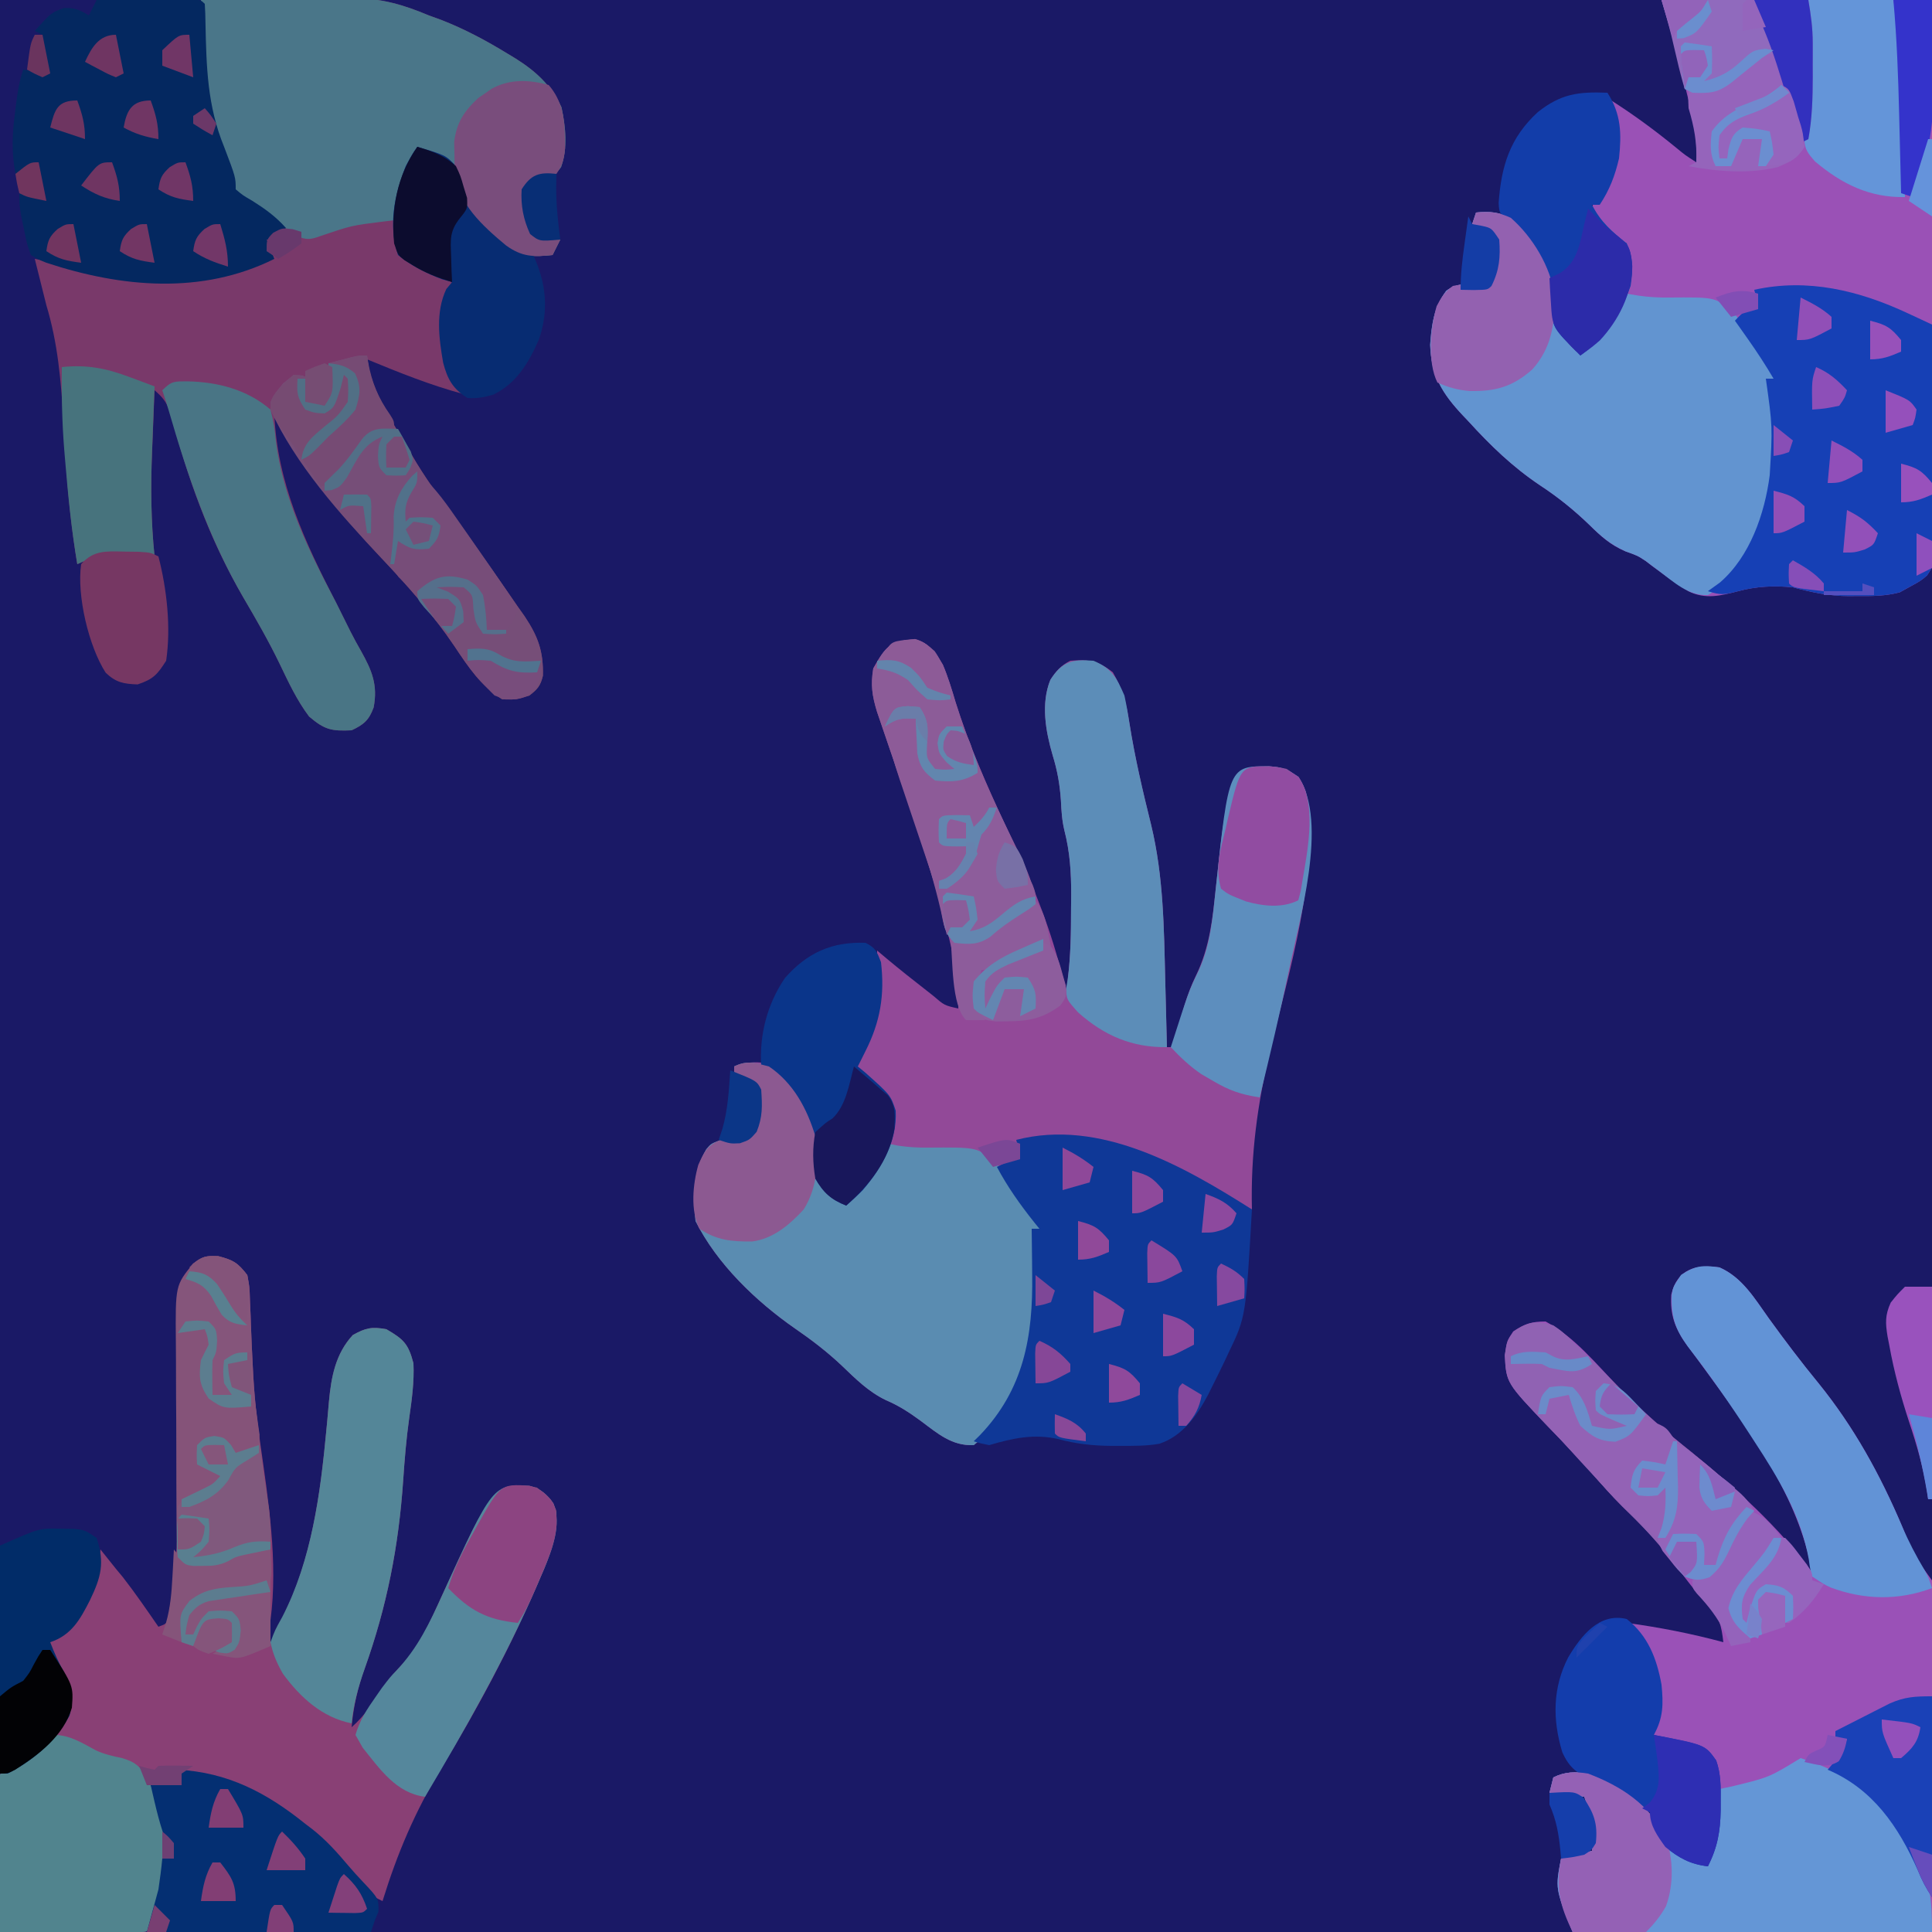 <?xml version="1.0" encoding="UTF-8"?>
<svg version="1.1" xmlns="http://www.w3.org/2000/svg" width="500" height="500">
<path d="M0 0 C165 0 330 0 500 0 C500 165 500 330 500 500 C335 500 170 500 0 500 C0 335 0 170 0 0 Z " fill="#1A1966" transform="translate(0,0)"/>
<path d="M0 0 C3.592 1.013 5.342 3.56 7.203 6.621 C8.555 9.801 9.535 13.06 10.516 16.371 C14.008 27.447 18.525 37.784 23.452 48.283 C28.896 59.905 33.796 71.229 37.203 83.621 C37.577 84.935 37.952 86.249 38.328 87.562 C38.617 88.572 38.906 89.581 39.203 90.621 C40.273 83.629 40.387 76.75 40.391 69.684 C40.403 68.555 40.415 67.426 40.428 66.264 C40.438 60.447 40.118 55.169 38.669 49.532 C38.038 46.943 37.89 44.402 37.766 41.746 C37.485 37.643 36.852 34.049 35.641 30.121 C33.828 23.922 32.534 16.742 35.035 10.566 C36.477 8.308 37.795 6.825 40.203 5.621 C44.838 5.209 47.558 5.665 51.203 8.621 C53.772 13.002 54.772 16.873 55.516 21.871 C56.919 30.756 58.969 39.455 61.134 48.183 C64.329 61.462 64.436 74.786 64.766 88.371 C64.809 90.051 64.853 91.73 64.896 93.41 C65.002 97.48 65.104 101.551 65.203 105.621 C65.863 105.621 66.523 105.621 67.203 105.621 C67.441 104.405 67.441 104.405 67.684 103.164 C68.886 97.459 70.197 92.248 72.766 86.996 C76.262 79.71 77.006 72.527 77.844 64.55 C80.444 40.307 80.444 40.307 87.203 33.621 C90.32 32.623 93.036 32.877 96.203 33.621 C99.32 35.72 99.973 36.262 101.203 39.621 C104.657 61.086 96.852 85.727 91.899 106.524 C88.637 120.328 86.841 133.375 87.203 147.621 C83.456 146.274 80.155 144.502 76.736 142.498 C62.757 134.316 45.62 126.337 28.957 130.133 C28.378 130.294 27.799 130.455 27.203 130.621 C27.203 131.941 27.203 133.261 27.203 134.621 C25.553 135.281 23.903 135.941 22.203 136.621 C23.112 138.209 24.031 139.791 24.953 141.371 C25.719 142.694 25.719 142.694 26.5 144.043 C28.125 146.69 28.125 146.69 30.406 148.824 C32.203 150.621 32.203 150.621 32.203 152.621 C31.543 152.621 30.883 152.621 30.203 152.621 C30.363 153.189 30.523 153.757 30.688 154.343 C33.898 168.547 31.413 185.617 24.328 198.184 C21.639 202.224 19.061 205.647 15.203 208.621 C9.552 208.857 5.91 205.643 1.551 202.387 C-1.391 200.225 -4.121 198.43 -7.484 196.996 C-12.027 194.834 -15.355 191.476 -18.943 188.039 C-22.748 184.448 -26.74 181.396 -31.047 178.434 C-41.094 171.445 -51.224 161.767 -56.797 150.621 C-57.421 143.968 -57.447 137.918 -54 132.043 C-52.797 130.621 -52.797 130.621 -50.359 129.684 C-49.514 129.663 -48.668 129.642 -47.797 129.621 C-44.151 129.293 -44.151 129.293 -41.484 127.059 C-40.449 123.386 -40.493 120.448 -40.797 116.621 C-42.609 113.947 -43.674 113.662 -46.797 112.621 C-46.797 111.961 -46.797 111.301 -46.797 110.621 C-44.102 109.779 -42.551 109.361 -39.797 109.621 C-32.457 113.481 -28.455 121.061 -25.797 128.621 C-25.401 131.497 -25.241 134.296 -25.141 137.195 C-24.582 141.139 -22.629 142.934 -19.797 145.621 C-14.359 143.607 -11.258 138.713 -8.484 133.871 C-6.33 129.158 -5.327 124.683 -6.797 119.621 C-9.441 116.169 -12.443 113.376 -15.797 110.621 C-15.511 110.053 -15.225 109.484 -14.93 108.898 C-14.556 108.147 -14.182 107.395 -13.797 106.621 C-13.444 105.921 -13.09 105.221 -12.727 104.5 C-9.517 97.45 -9.41 91.275 -9.797 83.621 C-9.797 82.631 -9.797 81.641 -9.797 80.621 C-8.946 81.337 -8.095 82.052 -7.219 82.789 C-3.879 85.571 -0.481 88.269 2.953 90.934 C3.817 91.615 3.817 91.615 4.699 92.311 C7.611 94.816 7.611 94.816 11.203 95.621 C11.523 89.37 10.359 83.809 8.891 77.746 C8.634 76.678 8.376 75.609 8.112 74.508 C4.707 60.937 0.095 47.753 -4.452 34.532 C-4.672 33.892 -4.892 33.253 -5.118 32.594 C-5.583 31.244 -6.047 29.895 -6.512 28.546 C-7.213 26.503 -7.908 24.459 -8.602 22.414 C-9.214 20.62 -9.214 20.62 -9.839 18.79 C-11.092 14.643 -11.497 11.9 -10.797 7.621 C-7.534 1.832 -6.531 0.586 0 0 Z " fill="#924998" transform="translate(236.797,165.379)"/>
<path d="M0 0 C23.1 0 46.2 0 70 0 C70.242 36.662 70.242 36.662 70.293 52.01 C70.329 62.613 70.37 73.215 70.453 83.818 C70.512 91.539 70.551 99.26 70.565 106.982 C70.572 111.071 70.591 115.159 70.634 119.248 C70.675 123.096 70.688 126.944 70.679 130.793 C70.68 132.206 70.692 133.618 70.715 135.03 C70.88 145.692 70.88 145.692 68.701 148.929 C67.105 150.298 67.105 150.298 64 152 C63.223 152.428 62.445 152.856 61.645 153.297 C57.99 154.269 54.44 154.29 50.688 154.25 C49.966 154.258 49.245 154.265 48.502 154.273 C43.35 154.255 38.973 153.319 34 152 C29.141 151.52 24.531 151.722 19.812 153 C15.276 154.19 11.428 155.166 7.031 153.055 C4.31 151.39 1.75 149.553 -0.816 147.66 C-1.393 147.236 -1.969 146.812 -2.562 146.375 C-3.059 145.991 -3.555 145.607 -4.066 145.211 C-6.157 143.82 -6.157 143.82 -9.363 142.672 C-13.175 141.085 -15.68 138.787 -18.625 135.875 C-22.684 131.965 -26.767 128.667 -31.5 125.562 C-38.564 120.814 -44.29 115.285 -50 109 C-50.46 108.517 -50.92 108.033 -51.395 107.535 C-56.792 101.795 -59.574 97.233 -59.875 89.25 C-59.515 84.017 -58.9 79.521 -55.711 75.254 C-52.87 73.172 -50.196 73.408 -46.793 73.719 C-46.201 73.812 -45.61 73.904 -45 74 C-43.004 69.884 -42.578 66.557 -43 62 C-44.831 59.384 -45.91 59.03 -49 58 C-48.67 57.01 -48.34 56.02 -48 55 C-44.438 54.661 -42.276 54.873 -39 56.375 C-33.42 61.257 -28.43 69.152 -27.762 76.684 C-27.737 77.592 -27.713 78.501 -27.688 79.438 C-27.302 84.927 -25.953 87.25 -22 91 C-15.812 88.27 -12.664 82.455 -9.832 76.574 C-8.883 73.638 -8.801 71.265 -8.875 68.188 C-8.893 67.212 -8.911 66.236 -8.93 65.23 C-8.953 64.494 -8.976 63.758 -9 63 C-9.603 62.72 -10.207 62.441 -10.828 62.152 C-13.812 60.569 -15.782 58.526 -18 56 C-18 53 -18 53 -16.605 51.562 C-16.076 51.047 -15.546 50.531 -15 50 C-11.277 42.646 -10.72 33.886 -13 26 C-7.098 29.763 -1.579 33.83 3.836 38.266 C6.084 40.119 6.084 40.119 9 42 C9.434 35.257 7.819 29.2 6.188 22.688 C5.926 21.61 5.665 20.533 5.396 19.424 C3.788 12.865 1.946 6.487 0 0 Z " fill="#9A51B6" transform="translate(430,0)"/>
<path d="M0 0 C6.634 -0.102 13.269 -0.172 19.904 -0.22 C22.157 -0.24 24.41 -0.267 26.662 -0.302 C29.917 -0.351 33.171 -0.373 36.426 -0.391 C37.916 -0.422 37.916 -0.422 39.435 -0.453 C46.669 -0.455 52.364 1.203 59 4 C60.035 4.374 61.07 4.748 62.137 5.133 C68.264 7.516 73.846 10.511 79.438 13.938 C80.449 14.548 80.449 14.548 81.481 15.17 C86.728 18.481 90.592 22.049 93.312 27.75 C94.386 32.822 94.97 38.263 93.211 43.227 C91.221 46.14 88.3 46.267 85 47 C83.687 52.849 83.892 55.987 87 61 C90.084 62.057 90.084 62.057 93 62 C92.34 63.32 91.68 64.64 91 66 C86.012 66.534 83.064 66.488 78.938 63.5 C73.453 58.89 68.41 54.431 66.625 47.312 C65.821 44.313 65.32 43.247 62.824 41.32 C60.585 40.087 58.359 38.984 56 38 C52.36 46.401 48.845 55.939 51.637 65.086 C53.63 67.885 56.04 68.806 59.125 70.25 C60.221 70.771 61.316 71.292 62.445 71.828 C63.71 72.408 63.71 72.408 65 73 C64.675 73.717 64.35 74.433 64.016 75.172 C61.518 82.128 62.448 91.109 65 98 C66.5 100.207 66.5 100.207 68 102 C59.383 99.689 51.233 96.392 43 93 C44.23 100.686 48.05 106.773 52.002 113.334 C52.868 114.779 53.708 116.24 54.543 117.703 C57.874 123.487 61.721 128.752 65.77 134.055 C68.378 137.499 70.859 141.017 73.316 144.57 C74.459 146.219 75.613 147.859 76.777 149.492 C78.546 151.977 80.278 154.483 82 157 C82.585 157.825 83.17 158.65 83.773 159.5 C87.246 164.717 88.655 168.58 88.504 174.871 C87.89 177.466 87.1 178.387 85 180 C81.75 181.062 81.75 181.062 78 181 C72.384 177.464 69.266 172.701 65.611 167.234 C60.046 158.966 53.449 151.562 46.613 144.328 C35.924 132.995 26.311 120.798 19 107 C19.641 124.785 26.963 140.392 35 156 C36.251 158.494 37.496 160.992 38.727 163.496 C39.593 165.2 40.507 166.879 41.461 168.535 C44.27 173.555 45.815 177.304 44.699 183.078 C43.5 186.373 42.149 187.526 39 189 C33.774 189.249 31.994 188.849 28 185.438 C24.836 181.25 22.645 176.523 20.385 171.81 C17.523 165.88 14.272 160.237 10.938 154.562 C2.94 140.759 -2.3 126.928 -6.605 111.577 C-6.874 110.636 -7.144 109.696 -7.422 108.727 C-7.655 107.887 -7.888 107.047 -8.128 106.182 C-9.065 103.838 -10.101 102.632 -12 101 C-12.17 105.034 -12.331 109.068 -12.482 113.103 C-12.535 114.47 -12.59 115.836 -12.648 117.202 C-13.03 126.225 -12.92 135.013 -12 144 C-13.025 143.977 -14.05 143.954 -15.105 143.93 C-16.466 143.911 -17.827 143.893 -19.188 143.875 C-20.198 143.85 -20.198 143.85 -21.229 143.824 C-25.346 143.784 -28.256 144.367 -32 146 C-33.318 138.038 -34.214 130.133 -34.746 122.086 C-34.804 121.217 -34.862 120.348 -34.921 119.452 C-35.156 115.853 -35.384 112.254 -35.602 108.653 C-36.226 98.454 -37.028 88.838 -40 79 C-41 75 -42 71 -43 67 C-41.625 67.269 -40.25 67.541 -38.875 67.812 C-37.953 67.992 -37.032 68.171 -36.082 68.355 C-34.006 68.79 -31.94 69.273 -29.887 69.801 C-15.701 73.318 2.674 74.814 15.852 67.395 C16.561 66.934 17.27 66.474 18 66 C17.67 64.68 17.34 63.36 17 62 C18.32 61.01 19.64 60.02 21 59 C15.875 54.247 15.875 54.247 10.062 50.438 C9.382 49.963 8.701 49.489 8 49 C7.648 47.003 7.318 45.002 7 43 C6.216 40.794 5.381 38.606 4.5 36.438 C2.095 30.501 0.913 25.443 0.684 19.043 C0.642 17.931 0.6 16.819 0.557 15.674 C0.517 14.523 0.478 13.373 0.438 12.188 C0.394 11.018 0.351 9.848 0.307 8.643 C0.201 5.762 0.099 2.881 0 0 Z " fill="#79396A" transform="translate(52,0)"/>
<path d="M0 0 C3.983 0.978 5.093 1.683 7.562 4.875 C8.137 7.866 8.137 7.866 8.25 11.395 C8.307 12.711 8.364 14.028 8.422 15.385 C8.445 16.085 8.468 16.785 8.491 17.507 C8.614 21.244 8.799 24.977 8.992 28.711 C9.031 29.477 9.071 30.242 9.111 31.031 C9.542 38.696 10.581 46.218 11.688 53.812 C13.795 68.646 15.855 85.065 12.562 99.875 C13.223 99.875 13.883 99.875 14.562 99.875 C14.844 98.993 15.125 98.112 15.414 97.203 C16.439 94.234 17.629 91.476 18.938 88.625 C24.666 75.004 26.658 59.678 28.02 45.066 C28.1 44.228 28.18 43.389 28.263 42.525 C28.416 40.892 28.559 39.257 28.69 37.621 C29.279 31.235 30.388 25.226 34.875 20.375 C38.203 18.518 39.806 18.185 43.562 18.875 C48.037 21.492 49.237 22.634 50.562 27.688 C50.789 32.479 50.138 37.153 49.462 41.891 C48.711 47.239 48.271 52.57 47.909 57.958 C46.738 75.052 43.736 90.539 37.937 106.673 C36.119 111.793 35.031 116.456 34.562 121.875 C38.012 118.823 40.296 115.359 42.707 111.484 C44.314 109.224 45.953 107.41 47.855 105.41 C52.548 100.12 55.17 93.956 58.062 87.562 C68.486 64.75 68.486 64.75 74.562 59.875 C77.737 59.414 79.546 59.172 82.562 59.875 C86.357 62.895 86.357 62.895 87.562 65.875 C87.796 71.947 85.899 77.455 83.5 82.938 C83.188 83.669 82.877 84.4 82.556 85.153 C75.474 101.523 66.953 117.454 57.66 132.668 C50.975 143.676 46.362 154.569 42.562 166.875 C38.858 165.161 36.809 163.165 34.125 160.062 C33.334 159.163 32.542 158.263 31.727 157.336 C30.655 156.118 30.655 156.118 29.562 154.875 C27.936 153.169 26.272 151.497 24.562 149.875 C24.016 149.334 23.469 148.792 22.906 148.234 C14.476 140.288 2.353 133.875 -9.438 133.875 C-9.438 134.865 -9.438 135.855 -9.438 136.875 C-12.078 136.875 -14.717 136.875 -17.438 136.875 C-16.757 138.422 -16.757 138.422 -16.062 140 C-13.835 145.223 -12.243 150.236 -11.438 155.875 C-12.428 155.875 -13.418 155.875 -14.438 155.875 C-14.345 157.546 -14.345 157.546 -14.25 159.25 C-14.232 164.406 -15.632 169.075 -17.438 173.875 C-18.438 174.875 -18.438 174.875 -22.039 174.989 C-23.642 174.988 -25.245 174.983 -26.848 174.973 C-27.69 174.971 -28.532 174.97 -29.399 174.968 C-32.1 174.963 -34.8 174.95 -37.5 174.938 C-39.326 174.932 -41.152 174.928 -42.979 174.924 C-47.465 174.913 -51.951 174.896 -56.438 174.875 C-56.685 169.146 -56.866 163.42 -56.987 157.688 C-57.037 155.739 -57.105 153.792 -57.192 151.845 C-57.898 135.585 -57.898 135.585 -54.312 131.385 C-51.732 129.888 -49.243 128.869 -46.438 127.875 C-42.548 124.349 -39.097 120.288 -38.688 114.875 C-39.053 110.631 -41.15 107.364 -43.441 103.855 C-43.77 103.202 -44.099 102.548 -44.438 101.875 C-43.438 98.875 -43.438 98.875 -41.074 97.473 C-35.947 94.366 -33.232 88.649 -31.613 82.996 C-31.138 80.625 -30.734 78.275 -30.438 75.875 C-29.104 77.542 -27.771 79.208 -26.438 80.875 C-25.839 81.597 -25.241 82.319 -24.625 83.062 C-21.395 87.215 -18.429 91.548 -15.438 95.875 C-13.282 95.091 -13.282 95.091 -12.846 93.128 C-9.216 73.115 -10.272 52.13 -10.629 31.901 C-10.69 28.232 -10.725 24.564 -10.758 20.895 C-10.785 19.787 -10.812 18.68 -10.839 17.539 C-10.882 11.074 -10.373 7.093 -6.438 1.875 C-3.438 -0.125 -3.438 -0.125 0 0 Z " fill="#894075" transform="translate(56.438,325.125)"/>
<path d="M0 0 C5.969 2.638 9.111 8.094 12.812 13.25 C16.938 18.95 21.172 24.559 25.641 29.996 C34.809 41.328 41.549 53.596 47.242 66.961 C50.291 74.497 50.291 74.497 55 81 C55.095 83.83 55.126 86.636 55.114 89.467 C55.114 90.369 55.114 91.271 55.114 92.201 C55.113 95.135 55.106 98.07 55.098 101.004 C55.096 102.81 55.095 104.616 55.095 106.422 C55.089 113.135 55.075 119.849 55.062 126.562 C55.042 141.557 55.021 156.551 55 172 C24.31 172 -6.38 172 -38 172 C-42.5 160.75 -42.5 160.75 -41 153 C-37.04 152.01 -37.04 152.01 -33 151 C-32.82 145.78 -33.029 141.927 -35 137 C-37.97 136.67 -40.94 136.34 -44 136 C-43.505 134.02 -43.505 134.02 -43 132 C-39.973 130.487 -37.271 130.466 -34 131 C-25.805 134.12 -19.393 138.248 -15.188 146.062 C-12.187 151.432 -8.792 153.275 -3 155 C-1.368 149.275 -0.687 144.19 -0.75 138.25 C-0.742 137.509 -0.735 136.768 -0.727 136.004 C-0.613 130.587 -0.613 130.587 -3 126 C-5.41 124.902 -7.62 124.039 -10.125 123.25 C-10.784 123.03 -11.442 122.809 -12.121 122.582 C-13.743 122.041 -15.371 121.519 -17 121 C-16.84 120.425 -16.68 119.85 -16.516 119.258 C-14.856 111.991 -16.063 104.781 -19 98 C-20.517 95.729 -22.083 93.968 -24 92 C-15.507 93.164 -7.277 94.763 1 97 C0.526 92.791 -0.015 90.402 -3 87.375 C-6.016 84.157 -8.618 80.835 -11.188 77.25 C-15.347 71.619 -19.961 66.826 -25.008 61.984 C-27.908 59.165 -30.528 56.139 -33.17 53.079 C-34.997 51.003 -36.876 48.996 -38.789 47 C-39.421 46.34 -40.052 45.68 -40.703 45 C-41.988 43.663 -43.277 42.329 -44.57 41 C-55.172 29.877 -55.172 29.877 -55.562 22.75 C-55 19 -55 19 -53.375 16.562 C-50.388 14.598 -48.59 14 -45 14 C-37.511 17.99 -31.981 24.926 -26.139 30.939 C-20.084 37.1 -13.76 42.63 -7 48 C4.389 57.398 15.252 67.008 24 79 C20.4 59.199 8.213 42.798 -3.438 26.875 C-4.055 26.029 -4.672 25.184 -5.309 24.312 C-6.396 22.826 -7.491 21.347 -8.598 19.875 C-11.555 15.657 -12.814 12.262 -12.48 7.055 C-10.93 0.422 -6.087 -0.87 0 0 Z " fill="#9A51B7" transform="translate(445,328)"/>
<path d="M0 0 C3.562 -0.339 5.724 -0.127 9 1.375 C14.58 6.257 19.57 14.152 20.238 21.684 C20.263 22.592 20.287 23.501 20.312 24.438 C20.698 29.927 22.047 32.25 26 36 C31.578 33.539 33.922 28.983 37 24 C37.66 23.01 38.32 22.02 39 21 C40.471 21.247 40.471 21.247 41.973 21.5 C44.72 21.898 47.346 22.042 50.121 22 C61.406 21.921 61.406 21.921 65.742 24.855 C67.768 27.137 69.411 29.399 71 32 C71.636 32.92 71.636 32.92 72.285 33.859 C73.223 35.217 74.116 36.606 75 38 C75.66 38.66 76.32 39.32 77 40 C77 40.99 77 41.98 77 43 C76.34 43 75.68 43 75 43 C75.322 43.632 75.645 44.263 75.977 44.914 C80.181 57.592 77.083 74.163 71.645 85.934 C68.758 91.143 65.281 96.023 60 99 C54.971 99.245 51.179 95.635 47.309 92.73 C46.732 92.304 46.156 91.877 45.562 91.438 C45.048 91.044 44.534 90.651 44.004 90.246 C41.853 88.826 41.853 88.826 38.629 87.668 C34.715 85.869 32.426 83.891 29.375 80.875 C25.316 76.965 21.233 73.667 16.5 70.562 C9.436 65.814 3.71 60.285 -2 54 C-2.46 53.517 -2.92 53.033 -3.395 52.535 C-8.792 46.795 -11.574 42.233 -11.875 34.25 C-11.515 29.017 -10.9 24.521 -7.711 20.254 C-4.87 18.172 -2.196 18.408 1.207 18.719 C1.799 18.812 2.39 18.904 3 19 C4.996 14.884 5.422 11.557 5 7 C3.169 4.384 2.09 4.03 -1 3 C-0.67 2.01 -0.34 1.02 0 0 Z " fill="#6294D0" transform="translate(382,55)"/>
<path d="M0 0 C6.308 4.259 9.765 10.885 12 18 C12.341 20.853 12.494 23.669 12.621 26.539 C13.23 30.495 15.15 32.296 18 35 C24.579 32.563 27.85 25.833 31 20 C31.807 20.165 32.614 20.33 33.445 20.5 C36.18 20.885 38.512 21.039 41.242 21 C53.364 20.921 53.364 20.921 57.812 23.855 C59.831 26.137 61.443 28.385 63 31 C63.769 32.126 64.54 33.251 65.312 34.375 C65.869 35.241 66.426 36.108 67 37 C67.578 37.578 68.155 38.155 68.75 38.75 C70 40 70 40 70 42 C69.34 42 68.68 42 68 42 C68.16 42.568 68.32 43.136 68.485 43.721 C71.695 57.925 69.21 74.996 62.125 87.562 C59.436 91.603 56.858 95.026 53 98 C47.349 98.235 43.707 95.022 39.348 91.766 C36.406 89.604 33.675 87.809 30.312 86.375 C25.77 84.213 22.442 80.855 18.854 77.418 C15.049 73.827 11.057 70.775 6.75 67.812 C-3.297 60.824 -13.427 51.146 -19 40 C-19.624 33.347 -19.651 27.297 -16.203 21.422 C-15 20 -15 20 -12.562 19.062 C-11.294 19.032 -11.294 19.032 -10 19 C-6.354 18.672 -6.354 18.672 -3.688 16.438 C-2.652 12.765 -2.696 9.827 -3 6 C-4.812 3.326 -5.878 3.041 -9 2 C-9 1.34 -9 0.68 -9 0 C-5.685 -1.657 -3.536 -0.927 0 0 Z " fill="#5A8CB1" transform="translate(199,276)"/>
<path d="M0 0 C6.634 -0.102 13.269 -0.172 19.904 -0.22 C22.157 -0.24 24.41 -0.267 26.662 -0.302 C29.917 -0.351 33.171 -0.373 36.426 -0.391 C37.916 -0.422 37.916 -0.422 39.435 -0.453 C46.669 -0.455 52.364 1.203 59 4 C60.553 4.561 60.553 4.561 62.137 5.133 C68.264 7.516 73.846 10.511 79.438 13.938 C80.449 14.548 80.449 14.548 81.481 15.17 C86.728 18.481 90.592 22.049 93.312 27.75 C94.386 32.822 94.97 38.263 93.211 43.227 C91.221 46.14 88.3 46.267 85 47 C83.687 52.849 83.892 55.987 87 61 C90.084 62.057 90.084 62.057 93 62 C92.34 63.32 91.68 64.64 91 66 C86.012 66.534 83.064 66.488 78.938 63.5 C73.453 58.89 68.41 54.431 66.625 47.312 C65.821 44.313 65.32 43.247 62.824 41.32 C60.585 40.087 58.359 38.984 56 38 C53.359 44.094 51.563 50.554 50 57 C49.094 57.11 48.188 57.219 47.254 57.332 C39.007 58.357 39.007 58.357 31.188 61 C28.484 61.988 27.499 62.204 24.805 61.102 C22.414 59.527 20.232 57.79 18 56 C15.328 54.294 12.652 52.595 9.969 50.906 C7.349 48.37 7.42 46.577 7 43 C6.216 40.794 5.381 38.606 4.5 36.438 C2.095 30.501 0.913 25.443 0.684 19.043 C0.642 17.931 0.6 16.819 0.557 15.674 C0.498 13.948 0.498 13.948 0.438 12.188 C0.394 11.018 0.351 9.848 0.307 8.643 C0.201 5.762 0.099 2.881 0 0 Z " fill="#4A7689" transform="translate(52,0)"/>
<path d="M0 0 C-1.587 27.802 -1.587 27.802 -6 37 C-6.314 37.67 -6.628 38.34 -6.951 39.03 C-8.042 41.328 -9.168 43.604 -10.312 45.875 C-10.667 46.59 -11.022 47.305 -11.387 48.041 C-14.213 53.369 -18.01 58.691 -23.979 60.649 C-27.363 61.237 -30.764 61.19 -34.188 61.188 C-34.951 61.188 -35.715 61.189 -36.502 61.189 C-41.218 61.145 -45.458 60.687 -50.023 59.453 C-56.387 57.994 -61.841 59.189 -68 61 C-70.199 60.559 -70.199 60.559 -72 60 C-71.481 59.49 -70.961 58.979 -70.426 58.453 C-59.035 46.578 -56.637 32.827 -56.875 16.938 C-56.884 15.786 -56.893 14.634 -56.902 13.447 C-56.926 10.631 -56.958 7.816 -57 5 C-56.34 5 -55.68 5 -55 5 C-55.688 4.147 -55.688 4.147 -56.391 3.277 C-60.041 -1.316 -63.245 -5.82 -66 -11 C-64.02 -11.99 -62.04 -12.98 -60 -14 C-60.33 -15.32 -60.66 -16.64 -61 -18 C-39.306 -23.599 -17.586 -11.143 0 0 Z " fill="#0F3897" transform="translate(324,313)"/>
<path d="M0 0 C4.479 -0.029 8.958 -0.047 13.438 -0.062 C14.717 -0.071 15.996 -0.079 17.314 -0.088 C19.137 -0.093 19.137 -0.093 20.996 -0.098 C22.122 -0.103 23.248 -0.108 24.408 -0.114 C27 0 27 0 28 1 C28.109 2.628 28.156 4.259 28.176 5.891 C28.412 17.256 28.64 27.374 33 38 C36 45.891 36 45.891 36 49 C37.863 50.557 37.863 50.557 40.25 51.938 C43.565 54.031 46.382 56.04 49 59 C47.625 60.5 47.625 60.5 46 62 C45.34 62 44.68 62 44 62 C44.99 64.475 44.99 64.475 46 67 C27.259 76.325 6.462 74.418 -13 68 C-15.204 67.103 -15.204 67.103 -17 66 C-18.047 63.066 -18.047 63.066 -18.75 59.562 C-18.992 58.409 -19.235 57.255 -19.484 56.066 C-20 53 -20 53 -20 50 C-17.69 50.66 -15.38 51.32 -13 52 C-13.66 48.7 -14.32 45.4 -15 42 C-16.98 42.99 -18.96 43.98 -21 45 C-22.033 39.502 -21.868 34.777 -21.125 29.25 C-21.033 28.496 -20.942 27.742 -20.848 26.965 C-20.454 23.847 -19.996 20.989 -19 18 C-17.02 18.33 -15.04 18.66 -13 19 C-13.114 17.353 -13.241 15.708 -13.375 14.062 C-13.445 13.146 -13.514 12.229 -13.586 11.285 C-13.791 10.154 -13.791 10.154 -14 9 C-14.66 8.67 -15.32 8.34 -16 8 C-11.764 3.279 -11.764 3.279 -8.438 2.062 C-5.689 1.992 -4.304 2.549 -2 4 C-1.34 2.68 -0.68 1.36 0 0 Z " fill="#042860" transform="translate(25,0)"/>
<path d="M0 0 C1.167 0.544 2.335 1.087 3.537 1.648 C4.425 2.064 5.313 2.48 6.228 2.909 C6.367 11.036 6.474 19.164 6.539 27.292 C6.57 31.067 6.613 34.841 6.681 38.615 C6.746 42.259 6.782 45.902 6.798 49.547 C6.809 50.936 6.83 52.324 6.863 53.713 C7.107 64.586 7.107 64.586 4.935 67.855 C3.339 69.219 3.339 69.219 0.228 70.909 C-0.549 71.337 -1.326 71.765 -2.127 72.206 C-5.782 73.177 -9.332 73.198 -13.084 73.159 C-13.805 73.166 -14.527 73.174 -15.27 73.182 C-20.422 73.164 -24.799 72.228 -29.772 70.909 C-34.715 70.42 -39.351 70.661 -44.147 71.971 C-47.615 72.868 -48.564 72.919 -51.772 71.909 C-50.74 71.166 -49.709 70.424 -48.647 69.659 C-40.882 62.963 -37.061 51.859 -35.772 41.909 C-35.03 29.318 -35.03 29.318 -36.772 16.909 C-36.112 16.909 -35.452 16.909 -34.772 16.909 C-36.854 13.354 -39.082 9.96 -41.459 6.596 C-42.082 5.713 -42.704 4.83 -43.346 3.92 C-43.816 3.257 -44.287 2.593 -44.772 1.909 C-42.719 -0.339 -41.765 -1.094 -38.772 -2.091 C-39.102 -3.411 -39.432 -4.731 -39.772 -6.091 C-25.915 -9.162 -12.613 -5.89 0 0 Z " fill="#1640B5" transform="translate(493.772,81.091)"/>
<path d="M0 0 C14.074 4.398 22.364 11.771 29.676 24.457 C33.514 31.828 34 36.358 34 45 C3.31 45 -27.38 45 -59 45 C-63.5 33.75 -63.5 33.75 -62 26 C-59.36 25.34 -56.72 24.68 -54 24 C-53.82 18.78 -54.029 14.927 -56 10 C-58.97 9.67 -61.94 9.34 -65 9 C-64.67 7.68 -64.34 6.36 -64 5 C-60.973 3.487 -58.271 3.466 -55 4 C-46.805 7.12 -40.393 11.248 -36.188 19.062 C-33.187 24.432 -29.792 26.275 -24 28 C-22.084 21.358 -21.436 14.889 -21 8 C-19.927 7.773 -18.855 7.546 -17.75 7.312 C-8.165 4.994 -8.165 4.994 0 0 Z " fill="#6496D6" transform="translate(466,455)"/>
<path d="M0 0 C5.969 2.638 9.111 8.094 12.812 13.25 C16.938 18.95 21.172 24.559 25.641 29.996 C34.81 41.329 41.556 53.599 47.242 66.969 C48.934 70.928 50.885 74.671 53.09 78.371 C54 80 54 80 55 83 C46.37 86.248 37.429 86.074 28.805 82.852 C27 82 27 82 24 80 C23.445 78.039 23.445 78.039 23.125 75.625 C21.086 64.162 15.295 54.621 9 45 C8.606 44.392 8.212 43.784 7.807 43.158 C2.754 35.375 -2.505 27.825 -8.188 20.488 C-11.479 15.969 -12.522 12.769 -12.375 7.195 C-12 5 -12 5 -9.938 1.938 C-6.25 -0.495 -4.345 -0.621 0 0 Z " fill="#6293D6" transform="translate(445,328)"/>
<path d="M0 0 C4.704 1.969 6.023 4.412 8 9 C8.523 11.4 8.951 13.821 9.312 16.25 C10.716 25.134 12.766 33.834 14.931 42.562 C18.126 55.841 18.233 69.165 18.562 82.75 C18.606 84.43 18.649 86.109 18.693 87.789 C18.799 91.859 18.901 95.93 19 100 C9.977 100.118 2.781 97.043 -4 91 C-6.975 87.668 -6.975 87.668 -7.081 84.881 C-6.955 84.117 -6.829 83.353 -6.699 82.566 C-5.863 76.343 -5.816 70.21 -5.812 63.938 C-5.8 62.818 -5.788 61.698 -5.775 60.545 C-5.765 54.762 -6.096 49.52 -7.534 43.915 C-8.164 41.325 -8.313 38.783 -8.438 36.125 C-8.718 32.021 -9.351 28.428 -10.562 24.5 C-12.375 18.301 -13.669 11.121 -11.168 4.945 C-8.108 0.155 -5.477 -0.43 0 0 Z " fill="#5C8DB8" transform="translate(283,171)"/>
<path d="M0 0 C0.247 1.794 0.247 1.794 0.5 3.625 C2.08 10.79 6.24 16.804 10 23 C10.509 23.891 11.018 24.781 11.543 25.699 C14.87 31.487 18.721 36.751 22.77 42.055 C25.378 45.499 27.859 49.017 30.316 52.57 C31.459 54.219 32.613 55.859 33.777 57.492 C35.546 59.977 37.278 62.483 39 65 C39.878 66.237 39.878 66.237 40.773 67.5 C44.246 72.717 45.655 76.58 45.504 82.871 C44.89 85.466 44.1 86.387 42 88 C38.75 89.062 38.75 89.062 35 89 C29.384 85.464 26.266 80.701 22.611 75.234 C17.046 66.966 10.449 59.562 3.614 52.328 C-6.953 41.125 -18.586 28.149 -25 14 C-24.758 10.705 -23.867 9.839 -21.688 7.188 C-19 5 -19 5 -16.688 5.188 C-16.131 5.456 -15.574 5.724 -15 6 C-15 7.98 -15 9.96 -15 12 C-13.68 12 -12.36 12 -11 12 C-9.856 9.713 -9.897 8.407 -9.938 5.875 C-9.958 4.596 -9.979 3.317 -10 2 C-8.709 1.664 -7.417 1.331 -6.125 1 C-5.406 0.814 -4.686 0.629 -3.945 0.438 C-2 0 -2 0 0 0 Z " fill="#764E78" transform="translate(95,92)"/>
<path d="M0 0 C4.474 2.617 5.675 3.759 7 8.812 C7.227 13.604 6.576 18.278 5.9 23.016 C5.149 28.364 4.709 33.695 4.346 39.083 C3.173 56.21 0.133 71.707 -5.626 87.886 C-7.302 92.626 -8.492 96.992 -9 102 C-16.639 100.496 -22.339 95.237 -26.809 89.125 C-28.354 86.369 -29.361 84.114 -30 81 C-28.84 77.871 -28.84 77.871 -26.938 74.438 C-19.356 59.722 -17.069 42.515 -15.547 26.203 C-15.466 25.363 -15.385 24.523 -15.302 23.657 C-15.147 22.021 -15.003 20.384 -14.872 18.746 C-14.283 12.359 -13.174 6.35 -8.688 1.5 C-5.36 -0.357 -3.756 -0.69 0 0 Z " fill="#548698" transform="translate(100,344)"/>
<path d="M0 0 C7.89 0.171 15.425 2.106 21.5 7.312 C22.25 10.143 22.636 12.44 22.875 15.312 C24.746 30.356 31.491 44.014 38.5 57.312 C39.766 59.829 41.02 62.351 42.262 64.879 C43.115 66.556 44.017 68.209 44.957 69.84 C47.767 74.863 49.316 78.613 48.199 84.391 C47 87.686 45.649 88.838 42.5 90.312 C37.274 90.561 35.494 90.162 31.5 86.75 C28.336 82.563 26.145 77.836 23.885 73.123 C21.023 67.193 17.772 61.549 14.438 55.875 C5.487 40.426 0.107 24.608 -4.855 7.495 C-5.369 5.757 -5.927 4.032 -6.5 2.312 C-4.06 -0.127 -3.355 0.016 0 0 Z " fill="#497585" transform="translate(48.5,98.688)"/>
<path d="M0 0 C4.041 0 7.341 2.115 10.82 3.992 C13.094 5.043 15.182 5.482 17.625 6 C20.88 7.006 21.858 7.795 23.832 10.645 C27.306 17.499 29.911 24.375 31 32 C30.01 32 29.02 32 28 32 C28.062 33.114 28.124 34.227 28.188 35.375 C28.206 40.531 26.806 45.2 25 50 C24 51 24 51 20.398 51.114 C18.795 51.113 17.193 51.108 15.59 51.098 C14.748 51.096 13.906 51.095 13.038 51.093 C10.338 51.088 7.638 51.075 4.938 51.062 C3.111 51.057 1.285 51.053 -0.541 51.049 C-5.027 51.038 -9.514 51.021 -14 51 C-14.248 45.271 -14.429 39.545 -14.549 33.812 C-14.6 31.864 -14.668 29.917 -14.754 27.97 C-15.46 11.716 -15.46 11.716 -11.87 7.497 C-9.211 5.945 -9.211 5.945 -6.556 4.969 C-3.587 3.844 -2.18 2.256 0 0 Z " fill="#51848E" transform="translate(14,449)"/>
<path d="M0 0 C12.944 0.658 23.046 5.971 33 14 C33.876 14.665 33.876 14.665 34.77 15.344 C38.379 18.163 41.31 21.465 44.25 24.949 C45.4 26.297 46.588 27.614 47.812 28.895 C52.015 33.359 52.015 33.359 51.938 36.75 C51.628 37.492 51.319 38.235 51 39 C50.67 39.99 50.34 40.98 50 42 C30.86 42 11.72 42 -8 42 C-7.01 38.37 -6.02 34.74 -5 31 C-4.61 28.341 -4.252 25.676 -4 23 C-3.01 23 -2.02 23 -1 23 C-1.433 22.093 -1.866 21.185 -2.312 20.25 C-4.569 15.039 -5.723 9.514 -7 4 C-4.36 4 -1.72 4 1 4 C0.67 2.68 0.34 1.36 0 0 Z " fill="#042F72" transform="translate(46,458)"/>
<path d="M0 0 C3.482 0.253 4.612 0.721 7.625 2.75 C15.445 14.697 7.701 40.048 5.094 53.018 C2.799 63.956 0.209 74.83 -2.438 85.688 C-7.153 85.001 -10.383 83.881 -14.5 81.438 C-15.502 80.855 -16.503 80.272 -17.535 79.672 C-20.549 77.611 -22.942 75.343 -25.438 72.688 C-20.742 58.081 -20.742 58.081 -18.25 52.938 C-15.131 46.172 -14.561 38.953 -13.794 31.612 C-10.424 -0.054 -10.424 -0.054 0 0 Z " fill="#5D8EBE" transform="translate(328.438,198.312)"/>
<path d="M0 0 C2.868 0.668 4.573 2.192 6.246 4.576 C8.397 9.893 5.928 16.448 3.843 21.49 C3.548 22.163 3.253 22.837 2.949 23.531 C2.482 24.628 2.482 24.628 2.005 25.747 C-6.187 44.683 -16.443 62.761 -26.988 80.469 C-34.408 79.567 -38.648 73.332 -43.113 67.781 C-43.732 66.688 -44.351 65.595 -44.988 64.469 C-43.929 60.741 -42.022 57.803 -39.801 54.656 C-39.25 53.866 -38.7 53.076 -38.133 52.262 C-35.988 49.469 -35.988 49.469 -34.417 47.83 C-28.856 41.978 -25.794 35.464 -22.488 28.156 C-9.432 -0.418 -9.432 -0.418 0 0 Z " fill="#55879C" transform="translate(136.988,384.531)"/>
<path d="M0 0 C1.946 1.334 1.946 1.334 3.793 3.039 C4.481 3.671 5.168 4.303 5.876 4.954 C9.419 8.367 12.874 11.858 16.312 15.375 C21.738 20.86 27.159 26.039 33.227 30.809 C36.741 33.585 40.154 36.47 43.562 39.375 C44.171 39.888 44.78 40.401 45.407 40.929 C48.028 43.166 50.077 45.115 52 48 C51.443 48.619 50.886 49.237 50.312 49.875 C48.274 52.63 46.987 55.041 45.562 58.125 C44.036 61.268 43.131 62.889 40.438 65.188 C37.617 66.128 36.729 66.086 34 65 C32.246 63.102 32.246 63.102 30.438 60.625 C26.591 55.601 22.356 51.228 17.809 46.836 C15.018 44.019 12.437 41.09 9.845 38.092 C8.012 36.014 6.128 34.001 4.211 32 C3.579 31.34 2.948 30.68 2.297 30 C1.012 28.663 -0.277 27.329 -1.57 26 C-12.172 14.877 -12.172 14.877 -12.562 7.75 C-12 4 -12 4 -10.188 1.562 C-6.52 -1.057 -4.229 -1.248 0 0 Z " fill="#9062B3" transform="translate(402,343)"/>
<path d="M0 0 C3.592 1.013 5.342 3.56 7.203 6.621 C8.555 9.801 9.535 13.06 10.516 16.371 C13.444 25.666 16.999 34.431 21.104 43.259 C22.742 46.781 24.361 50.312 25.969 53.847 C26.777 55.622 27.59 57.394 28.41 59.162 C28.957 60.362 28.957 60.362 29.516 61.586 C29.842 62.294 30.168 63.001 30.504 63.73 C31.203 65.621 31.203 65.621 31.203 68.621 C29.41 70.086 29.41 70.086 27.016 71.559 C24.285 73.267 21.977 74.826 19.578 76.996 C16.328 79.22 14.052 79.057 10.203 78.621 C7.563 75.981 7.495 74.03 6.703 70.371 C3.409 56.158 -1.769 42.365 -6.497 28.581 C-7.194 26.546 -7.887 24.51 -8.578 22.473 C-8.99 21.268 -9.402 20.064 -9.826 18.823 C-11.088 14.66 -11.5 11.917 -10.797 7.621 C-7.534 1.832 -6.531 0.586 0 0 Z " fill="#8C5C98" transform="translate(236.797,165.379)"/>
<path d="M0 0 C3.983 0.978 5.093 1.683 7.562 4.875 C8.137 7.866 8.137 7.866 8.25 11.395 C8.307 12.713 8.364 14.031 8.422 15.389 C8.456 16.44 8.456 16.44 8.491 17.512 C8.613 21.222 8.799 24.929 8.992 28.637 C9.051 29.779 9.051 29.779 9.111 30.945 C9.638 40.331 10.922 49.607 12.242 58.909 C12.412 60.118 12.582 61.326 12.758 62.57 C12.913 63.622 13.068 64.674 13.227 65.758 C13.592 69.152 13.618 72.465 13.562 75.875 C12.959 75.996 12.356 76.117 11.734 76.242 C10.935 76.41 10.136 76.577 9.312 76.75 C8.524 76.912 7.735 77.075 6.922 77.242 C4.558 77.784 4.558 77.784 2.555 78.93 C0.206 80.044 -1.475 80.142 -4.062 80.125 C-4.839 80.13 -5.615 80.135 -6.414 80.141 C-8.438 79.875 -8.438 79.875 -10.438 77.875 C-10.705 75.062 -10.705 75.062 -10.728 71.425 C-10.735 70.763 -10.741 70.101 -10.748 69.419 C-10.767 67.223 -10.771 65.028 -10.773 62.832 C-10.78 61.305 -10.787 59.777 -10.794 58.25 C-10.806 55.043 -10.809 51.836 -10.808 48.629 C-10.808 44.531 -10.835 40.434 -10.87 36.336 C-10.892 33.178 -10.896 30.02 -10.895 26.862 C-10.897 25.352 -10.906 23.842 -10.922 22.332 C-11.059 7.534 -11.059 7.534 -6.438 1.875 C-3.438 -0.125 -3.438 -0.125 0 0 Z " fill="#85557B" transform="translate(56.438,325.125)"/>
<path d="M0 0 C5.53 4.368 7.773 10.235 9 17 C9.489 21.969 9.485 25.584 7 30 C7.87 30.164 7.87 30.164 8.758 30.332 C20.332 32.681 20.332 32.681 23.141 36.586 C24.393 40.105 24.338 43.561 24.312 47.25 C24.311 48.01 24.31 48.77 24.309 49.552 C24.216 54.951 23.482 59.14 21 64 C16.441 63.464 13.56 61.878 10 59 C8.01 56.257 6 53.486 6 50 C5.443 49.752 4.886 49.505 4.312 49.25 C2 48 2 48 -0.062 46.188 C-2.936 44.047 -5.241 43.125 -8.562 41.875 C-12.734 40.025 -14.815 38.647 -16.688 34.438 C-19.232 26.014 -19.198 17.783 -15.137 9.902 C-11.843 4.39 -7.133 -1.74 0 0 Z " fill="#133DAC" transform="translate(421,419)"/>
<path d="M0 0 C3.588 5.532 3.67 10.627 3 17 C1.949 21.493 0.562 25.156 -2 29 C-2.66 29 -3.32 29 -4 29 C-1.671 33.528 1.105 35.867 5 39 C6.787 42.574 6.577 46.153 6 50 C3.227 57.734 -0.342 63.206 -7 68 C-14.168 60.832 -14.168 60.832 -14.25 56.125 C-14.83 48.259 -18.152 40.539 -23.75 34.875 C-24.492 34.256 -25.235 33.638 -26 33 C-28 31 -28 31 -28.152 28.531 C-27.473 18.947 -25.218 11.617 -18 5 C-11.998 0.25 -7.495 -0.294 0 0 Z " fill="#123DA9" transform="translate(416,24)"/>
<path d="M0 0 C2.613 1.307 2.951 2.291 4 5 C4.99 13.495 3.83 20.41 0 28 C-0.374 28.752 -0.748 29.503 -1.133 30.277 C-1.419 30.846 -1.705 31.414 -2 32 C-1.35 32.534 -0.701 33.067 -0.031 33.617 C6.477 39.422 6.477 39.422 7.809 43.438 C8.224 51.288 4.251 58.199 -0.734 64.027 C-2.1 65.409 -3.542 66.716 -5 68 C-8.885 66.474 -10.874 64.593 -13 61 C-13.187 59.318 -13.304 57.628 -13.375 55.938 C-13.78 49.128 -16.195 43.632 -20 38 C-21.972 36.427 -21.972 36.427 -24 35.188 C-25.762 33.871 -25.762 33.871 -27 32 C-27.509 23.79 -25.47 15.919 -20.852 9.094 C-15.044 2.526 -8.692 -0.316 0 0 Z " fill="#0A358A" transform="translate(224,244)"/>
<path d="M0 0 C7.356 2.173 7.356 2.173 10 5 C10.479 6.382 10.911 7.781 11.312 9.188 C13.776 17.377 19.978 22.544 27 27 C27.99 27.33 28.98 27.66 30 28 C33.368 35.236 34.094 42.413 31.438 49.938 C28.867 55.825 25.659 61.211 19.723 64.113 C17.334 64.825 15.486 65.159 13 65 C9.165 62.634 7.8 60.106 6.688 55.875 C5.579 49.502 4.695 42.773 7.5 36.812 C7.995 36.214 8.49 35.616 9 35 C8.175 34.773 7.35 34.546 6.5 34.312 C2.33 32.749 -1.516 30.802 -5 28 C-7.578 20.267 -5.912 12.412 -3 5 C-1.312 1.875 -1.312 1.875 0 0 Z " fill="#072C72" transform="translate(108,38)"/>
<path d="M0 0 C1.091 0.013 2.181 0.026 3.305 0.039 C6.125 0.375 6.125 0.375 9.125 2.375 C11.277 8.832 10.298 12.526 7.375 18.562 C4.841 23.547 2.607 27.548 -2.875 29.375 C-1.823 32.127 -0.728 34.63 0.75 37.188 C2.435 41.093 3.155 44.249 2.125 48.375 C-1.538 55.097 -7.128 59.871 -13.875 63.375 C-14.535 63.375 -15.195 63.375 -15.875 63.375 C-15.875 43.905 -15.875 24.435 -15.875 4.375 C-5.693 -0.15 -5.693 -0.15 0 0 Z " fill="#012C68" transform="translate(15.875,395.625)"/>
<path d="M0 0 C7.26 0 14.52 0 22 0 C24.006 10.985 24.424 21.674 24.625 32.812 C24.663 34.584 24.702 36.355 24.742 38.127 C24.837 42.418 24.921 46.709 25 51 C15.862 51.184 8.672 47.642 1.688 41.75 C-0.056 39.746 -0.985 38.654 -1.046 35.96 C-0.922 35.208 -0.799 34.455 -0.672 33.68 C0.218 26.909 0.108 20.194 0.062 13.375 C0.058 12.085 0.053 10.794 0.049 9.465 C0.037 6.31 0.019 3.155 0 0 Z " fill="#6495D9" transform="translate(468,0)"/>
<path d="M0 0 C6.397 -0.663 11.333 0.263 17.367 2.52 C18.008 2.757 18.65 2.994 19.31 3.238 C20.876 3.818 22.439 4.408 24 5 C23.964 5.871 23.929 6.742 23.892 7.639 C23.761 10.936 23.637 14.233 23.518 17.531 C23.465 18.945 23.41 20.36 23.352 21.775 C22.978 30.92 23.059 39.878 24 49 C22.463 48.965 22.463 48.965 20.895 48.93 C19.534 48.911 18.173 48.893 16.812 48.875 C16.139 48.858 15.465 48.841 14.771 48.824 C10.712 48.785 7.65 49.2 4 51 C2.513 42.157 1.607 33.308 0.875 24.375 C0.788 23.339 0.7 22.304 0.61 21.237 C0.053 14.145 -0.1 7.112 0 0 Z " fill="#47737D" transform="translate(16,95)"/>
<path d="M0 0 C3.562 -0.339 5.724 -0.127 9 1.375 C14.63 6.301 19.355 14.053 20.336 21.578 C20.442 28.799 19.532 35.042 14.574 40.598 C9.431 45.156 4.902 46.351 -1.777 46.195 C-4.759 45.933 -7.274 45.226 -10 44 C-12.647 38.707 -11.814 29.814 -10.199 24.23 C-8.996 21.935 -8.093 20.534 -6 19 C-2.887 18.37 -0.125 18.51 3 19 C4.996 14.884 5.422 11.557 5 7 C3.169 4.384 2.09 4.03 -1 3 C-0.67 2.01 -0.34 1.02 0 0 Z " fill="#9361B0" transform="translate(382,55)"/>
<path d="M0 0 C6.294 4.249 9.841 10.869 12 18 C12.933 24.53 12.571 31.294 9 37 C5.355 40.953 1.107 44.605 -4.367 45.301 C-9.661 45.326 -13.449 45.034 -18 42 C-20.368 37.264 -19.692 30.44 -18.281 25.465 C-16.81 22.196 -15.978 20.376 -12.562 19.062 C-11.294 19.032 -11.294 19.032 -10 19 C-6.354 18.672 -6.354 18.672 -3.688 16.438 C-2.652 12.765 -2.696 9.827 -3 6 C-4.812 3.326 -5.878 3.041 -9 2 C-9 1.34 -9 0.68 -9 0 C-5.685 -1.657 -3.536 -0.927 0 0 Z " fill="#8C5991" transform="translate(199,276)"/>
<path d="M0 0 C3.551 4.106 4.147 8.71 4.188 14 C4.202 14.846 4.216 15.691 4.23 16.562 C3.978 19.233 3.519 20.792 2 23 C-1.625 24.25 -1.625 24.25 -5 25 C-6.313 30.849 -6.108 33.987 -3 39 C0.084 40.057 0.084 40.057 3 40 C2.34 41.32 1.68 42.64 1 44 C-3.988 44.534 -6.936 44.488 -11.062 41.5 C-17.098 36.476 -23.548 30.661 -24.336 22.539 C-24.349 21.247 -24.362 19.956 -24.375 18.625 C-24.403 17.339 -24.432 16.052 -24.461 14.727 C-23.842 9.721 -21.897 6.751 -18.219 3.355 C-17.368 2.777 -17.368 2.777 -16.5 2.188 C-15.933 1.789 -15.366 1.391 -14.781 0.98 C-10.09 -1.602 -5.071 -1.414 0 0 Z " fill="#794D7C" transform="translate(142,22)"/>
<path d="M0 0 C8.651 3.294 15.757 7.967 20.082 16.336 C22.056 22.064 22.237 28.588 20.16 34.316 C18.742 36.88 17.067 38.933 15 41 C13.029 41.227 13.029 41.227 10.648 41.195 C9.798 41.189 8.947 41.182 8.07 41.176 C7.181 41.159 6.291 41.142 5.375 41.125 C4.029 41.111 4.029 41.111 2.656 41.098 C0.437 41.074 -1.781 41.041 -4 41 C-7.345 34.124 -8.461 29.551 -7 22 C-4.36 21.34 -1.72 20.68 1 20 C1.18 14.78 0.971 10.927 -1 6 C-3.97 5.67 -6.94 5.34 -10 5 C-9.67 3.68 -9.34 2.36 -9 1 C-5.973 -0.513 -3.271 -0.534 0 0 Z " fill="#9461B5" transform="translate(411,459)"/>
<path d="M0 0 C12.54 0 25.08 0 38 0 C38.666 3.996 39.128 7.179 39.133 11.117 C39.135 12.523 39.135 12.523 39.137 13.957 C39.133 14.92 39.129 15.883 39.125 16.875 C39.131 18.308 39.131 18.308 39.137 19.77 C39.129 25.261 38.992 30.59 38 36 C37.01 36.495 37.01 36.495 36 37 C34.993 33.731 33.996 30.46 33 27.188 C32.571 25.794 32.571 25.794 32.133 24.373 C31.862 23.48 31.591 22.588 31.312 21.668 C31.061 20.846 30.81 20.024 30.551 19.177 C30 17 30 17 30 14 C24.943 15.858 21.445 18.048 17.48 21.695 C14.436 24.378 11.948 24.164 8 24 C7.34 23.67 6.68 23.34 6 23 C5.241 20.455 4.59 17.959 4 15.375 C3.668 13.966 3.335 12.557 3 11.148 C2.856 10.521 2.711 9.894 2.562 9.248 C1.786 6.145 0.879 3.076 0 0 Z " fill="#906ABD" transform="translate(430,0)"/>
<path d="M0 0 C0 17.16 0 34.32 0 52 C-1.616 49.576 -2.611 47.65 -3.688 45 C-8.682 33.683 -15.34 23.955 -27 19 C-26.361 18.237 -25.721 17.474 -25.062 16.688 C-22.858 14.118 -22.858 14.118 -22 11 C-22.99 11 -23.98 11 -25 11 C-25 10.34 -25 9.68 -25 9 C-22.419 7.683 -19.835 6.371 -17.25 5.062 C-16.52 4.689 -15.791 4.316 -15.039 3.932 C-14.33 3.574 -13.621 3.216 -12.891 2.848 C-11.917 2.353 -11.917 2.353 -10.923 1.848 C-7.034 0.133 -4.375 0 0 0 Z " fill="#1A41B7" transform="translate(500,439)"/>
<path d="M0 0 C3.482 0.253 4.612 0.721 7.625 2.75 C12.886 10.441 9.511 23.69 8.195 32.273 C7.986 33.07 7.778 33.867 7.562 34.688 C3.366 36.786 -1.585 36.208 -5.996 34.969 C-10.54 33.166 -10.54 33.166 -12.438 31.688 C-14.041 26.174 -12.576 21.62 -11.25 16.188 C-11.041 15.25 -10.831 14.313 -10.615 13.348 C-7.416 -0.039 -7.416 -0.039 0 0 Z " fill="#914CA1" transform="translate(328.438,198.312)"/>
<path d="M0 0 C2.829 0.721 4.552 2.245 6.209 4.615 C8.474 10.192 5.693 16.954 3.498 22.191 C3.182 22.913 2.865 23.635 2.539 24.379 C2.226 25.124 1.914 25.869 1.592 26.637 C0.231 29.836 -1.084 32.594 -3.023 35.504 C-11.01 34.702 -15.488 32.286 -21.023 26.504 C-19.527 21.37 -17.271 16.999 -14.648 12.379 C-14.262 11.676 -13.875 10.974 -13.477 10.25 C-7.459 -0.433 -7.459 -0.433 0 0 Z " fill="#8C4481" transform="translate(137.023,384.496)"/>
<path d="M0 0 C0.795 2.499 1.586 4.999 2.375 7.5 C2.597 8.196 2.818 8.892 3.047 9.609 C4.546 14.372 5.991 19.108 7 24 C5.131 27.089 3.356 27.849 0.062 29.25 C-7.367 31.067 -15.562 30.398 -23 29 C-22.34 28.67 -21.68 28.34 -21 28 C-20.791 22.876 -21.55 18.893 -23 14 C-23.125 11.062 -23.125 11.062 -23 9 C-21.969 9.082 -20.938 9.165 -19.875 9.25 C-14.759 8.92 -12.219 6.953 -8.434 3.621 C-4.317 0 -4.317 0 0 0 Z " fill="#9564BB" transform="translate(460,14)"/>
<path d="M0 0 C1.24 0.015 2.48 0.031 3.758 0.047 C6.875 0.25 6.875 0.25 8.875 1.25 C11.051 9.674 12.16 19.628 10.875 28.25 C8.592 31.821 7.562 33.021 3.5 34.375 C-0.116 34.25 -2.123 33.889 -4.773 31.352 C-9.18 24.5 -12.288 11.335 -11.125 3.25 C-7.946 -0.392 -4.607 -0.096 0 0 Z " fill="#763763" transform="translate(32.125,142.75)"/>
<path d="M0 0 C4.542 2.492 8.291 5.628 12.188 9 C12.816 9.534 13.444 10.067 14.092 10.617 C14.694 11.135 15.297 11.654 15.918 12.188 C16.462 12.655 17.006 13.123 17.567 13.605 C19 15 19 15 21 18 C20.443 18.619 19.886 19.238 19.312 19.875 C17.274 22.63 15.987 25.041 14.562 28.125 C13.036 31.268 12.131 32.889 9.438 35.188 C6.613 36.129 5.738 36.072 3 35 C1.043 33.109 1.043 33.109 -0.812 30.75 C-1.438 29.982 -2.063 29.213 -2.707 28.422 C-4 26 -4 26 -3.762 23.328 C-3 21 -3 21 -2 19 C-1.96 16.667 -1.957 14.333 -2 12 C-2.66 12.66 -3.32 13.32 -4 14 C-6.5 14.25 -6.5 14.25 -9 14 C-9.66 13.34 -10.32 12.68 -11 12 C-10.67 8.703 -10.377 7.377 -8 5 C-4.875 5.375 -4.875 5.375 -2 6 C-1.34 4.02 -0.68 2.04 0 0 Z " fill="#9464BA" transform="translate(433,373)"/>
<path d="M0 0 C0.66 0 1.32 0 2 0 C3.492 3.036 4.966 6.079 6.438 9.125 C7.069 10.409 7.069 10.409 7.713 11.719 C9.843 16.15 11.552 20.033 12 25 C11.408 25.387 10.817 25.773 10.207 26.172 C9.417 26.693 8.627 27.213 7.812 27.75 C6.986 28.294 6.16 28.838 5.309 29.398 C2.862 31.022 2.862 31.022 0.375 33.375 C-2.875 35.599 -5.151 35.436 -9 35 C-11.375 32.625 -11.517 31.376 -12.125 28.125 C-12.293 27.261 -12.46 26.398 -12.633 25.508 C-13 23 -13 23 -13 19 C-12.422 18.814 -11.845 18.629 -11.25 18.438 C-7.896 16.294 -6.821 13.512 -5 10 C-6.702 10.031 -6.702 10.031 -8.438 10.062 C-12 10 -12 10 -13 9 C-13.125 6 -13.125 6 -13 3 C-12 2 -12 2 -8.438 1.938 C-7.303 1.958 -6.169 1.979 -5 2 C-4.67 2.99 -4.34 3.98 -4 5 C-2.292 3.366 -1.065 2.131 0 0 Z " fill="#8D5D9B" transform="translate(256,209)"/>
<path d="M0 0 C2.562 0.375 2.562 0.375 4.375 2.375 C4.767 3.035 5.159 3.695 5.562 4.375 C7.543 3.715 9.523 3.055 11.562 2.375 C12.071 5.561 12.568 8.749 13.062 11.938 C13.206 12.833 13.349 13.728 13.496 14.65 C14.261 19.625 14.728 24.342 14.562 29.375 C13.959 29.496 13.356 29.617 12.734 29.742 C11.935 29.91 11.136 30.077 10.312 30.25 C9.129 30.494 9.129 30.494 7.922 30.742 C5.558 31.284 5.558 31.284 3.555 32.43 C1.206 33.544 -0.475 33.642 -3.062 33.625 C-3.839 33.63 -4.615 33.635 -5.414 33.641 C-7.438 33.375 -7.438 33.375 -9.438 31.375 C-9.786 28.039 -9.58 24.722 -9.438 21.375 C-9.438 20.426 -9.438 19.477 -9.438 18.5 C-7.95 15.339 -5.476 14.604 -2.348 13.27 C-0.259 12.424 -0.259 12.424 1.562 10.375 C-0.417 9.385 -2.397 8.395 -4.438 7.375 C-4.562 5 -4.562 5 -4.438 2.375 C-2.438 0.375 -2.438 0.375 0 0 Z " fill="#80597D" transform="translate(55.438,371.625)"/>
<path d="M0 0 C0.086 0.557 0.173 1.114 0.262 1.688 C1.248 7.045 2.855 10.905 5.977 15.371 C7 17 7 17 7 19 C6.01 19.103 5.02 19.206 4 19.312 C-1.193 20.713 -3.334 25.179 -6.105 29.469 C-7.976 31.968 -9.121 32.928 -12 34 C-13.606 31.605 -15.21 29.209 -16.812 26.812 C-17.49 25.802 -17.49 25.802 -18.182 24.771 C-25 14.569 -25 14.569 -25 12 C-23.492 8.983 -21.603 7.118 -19 5 C-16.688 5.188 -16.688 5.188 -15 6 C-15 7.98 -15 9.96 -15 12 C-13.68 12 -12.36 12 -11 12 C-9.856 9.713 -9.897 8.407 -9.938 5.875 C-9.958 4.596 -9.979 3.317 -10 2 C-8.709 1.664 -7.417 1.331 -6.125 1 C-5.406 0.814 -4.686 0.629 -3.945 0.438 C-2 0 -2 0 0 0 Z " fill="#764B74" transform="translate(95,92)"/>
<path d="M0 0 C2.688 1.125 2.688 1.125 3.766 3.129 C4.416 4.736 5.027 6.359 5.598 7.996 C6.933 10.605 7.947 11.187 10.688 12.125 C14.471 11.967 16.181 11.565 19.062 9.062 C19.599 8.423 20.135 7.784 20.688 7.125 C26.737 9.25 26.737 9.25 28.688 12.125 C29 15.188 29 15.188 28.688 18.125 C28.027 18.785 27.367 19.445 26.688 20.125 C24.688 19.792 22.688 19.458 20.688 19.125 C20.027 19.785 19.367 20.445 18.688 21.125 C19.008 23.728 19.008 23.728 19.688 26.125 C23.403 26.326 24.46 26.277 27.688 24.125 C27.981 29.798 27.693 33.116 24.688 38.125 C19.489 33.823 14.824 29.268 10.25 24.312 C9.598 23.611 8.945 22.91 8.273 22.188 C3.673 17.23 -0.875 12.229 -5.312 7.125 C-3.092 0.167 -3.092 0.167 0 0 Z " fill="#9362B5" transform="translate(404.312,359.875)"/>
<path d="M0 0 C0.722 0.743 1.444 1.485 2.188 2.25 C4.906 5.001 4.906 5.001 7.75 7.188 C10.971 9.782 10.96 10.648 11.438 14.875 C11.345 22.05 7.894 28.898 3.043 34.098 C1.125 35.75 1.125 35.75 -2 38 C-9.25 30.75 -9.25 30.75 -9.625 24.375 C-9.7 23.186 -9.775 21.998 -9.852 20.773 C-9.901 19.858 -9.95 18.943 -10 18 C-8.608 17.319 -8.608 17.319 -7.188 16.625 C-2.685 13.673 -2.11 8.981 -1 4 C-0.669 2.666 -0.336 1.333 0 0 Z " fill="#2C2BA9" transform="translate(411,54)"/>
<path d="M0 0 C0.763 0.206 1.526 0.412 2.312 0.625 C2.938 2.375 2.938 2.375 3.312 4.625 C3.003 5.223 2.694 5.821 2.375 6.438 C0.814 9.652 0.935 12.104 1.312 15.625 C2.601 18.248 2.601 18.248 5.312 19.625 C8.343 19.943 11.278 19.858 14.312 19.625 C14.588 21.392 14.832 23.164 15.062 24.938 C15.202 25.924 15.341 26.91 15.484 27.926 C15.312 30.625 15.312 30.625 13.516 32.543 C11.312 33.625 11.312 33.625 8.312 32.625 C7.652 31.635 6.992 30.645 6.312 29.625 C3.77 29.292 3.77 29.292 1.312 29.625 C0.016 30.691 0.016 30.691 0.25 33.188 C0.271 33.992 0.291 34.796 0.312 35.625 C2.292 36.285 4.272 36.945 6.312 37.625 C3.943 40.841 2.142 43.266 -1.688 44.625 C-2.678 44.625 -3.667 44.625 -4.688 44.625 C-5.018 45.285 -5.348 45.945 -5.688 46.625 C-5.763 40.253 -5.816 33.881 -5.852 27.509 C-5.867 25.34 -5.888 23.171 -5.914 21.002 C-5.95 17.889 -5.967 14.777 -5.98 11.664 C-5.996 10.69 -6.011 9.716 -6.027 8.713 C-6.028 7.812 -6.028 6.911 -6.028 5.983 C-6.035 5.188 -6.041 4.393 -6.048 3.574 C-5.929 2.931 -5.81 2.288 -5.688 1.625 C-2.688 -0.375 -2.688 -0.375 0 0 Z " fill="#855379" transform="translate(51.688,343.375)"/>
<path d="M0 0 C13.197 2.493 13.197 2.493 16.141 6.586 C17.393 10.105 17.338 13.561 17.312 17.25 C17.311 18.01 17.31 18.77 17.309 19.552 C17.216 24.951 16.482 29.14 14 34 C9.441 33.464 6.56 31.878 3 29 C1.01 26.257 -1 23.486 -1 20 C-1.66 19.67 -2.32 19.34 -3 19 C-2.34 18.505 -1.68 18.01 -1 17.5 C1.738 14.078 1.409 11.156 1 7 C0.73 4.648 0.389 2.337 0 0 Z " fill="#2E2EB3" transform="translate(428,449)"/>
<path d="M0 0 C2.19 2.19 1.388 7.152 1.523 10.117 C1.78 12.98 1.78 12.98 3.328 14.867 C6.76 17.193 11.049 16.162 14.938 15.5 C15.618 15.335 16.299 15.17 17 15 C20.393 22.987 20.393 22.987 18.812 27.062 C18.214 27.702 17.616 28.341 17 29 C16.34 29 15.68 29 15 29 C14.67 28.34 14.34 27.68 14 27 C11.69 27 9.38 27 7 27 C7 28.98 7 30.96 7 33 C10.465 33.495 10.465 33.495 14 34 C12.69 37.931 11.168 40.312 8 43 C6.515 43.495 6.515 43.495 5 44 C3.466 39.448 1.936 34.895 0.41 30.34 C-0.109 28.794 -0.628 27.248 -1.149 25.703 C-1.902 23.469 -2.651 21.235 -3.398 19 C-3.629 18.319 -3.859 17.639 -4.096 16.938 C-5.631 12.335 -6.99 7.749 -8 3 C-6.146 -0.489 -3.698 -0.389 0 0 Z " fill="#8D5B98" transform="translate(237,185)"/>
<path d="M0 0 C3.898 3.564 6.753 7.687 9.75 12 C10.276 12.751 10.801 13.502 11.343 14.276 C22.968 30.937 22.968 30.937 25 35 C23.875 37.625 23.875 37.625 22 40 C19.312 40.312 19.312 40.312 17 40 C16.914 39.397 16.827 38.793 16.738 38.172 C16.029 34.14 15.475 31.57 12.812 28.375 C9.096 26.558 6.948 26.957 3 28 C2.34 28.66 1.68 29.32 1 30 C-2.342 30 -3.405 28.621 -5.875 26.312 C-8 23 -8 23 -7.312 19.625 C-6.879 18.759 -6.446 17.892 -6 17 C-3.982 17.326 -1.964 17.651 0.055 17.977 C1.018 17.988 1.018 17.988 2 18 C2.66 17.34 3.32 16.68 4 16 C3.681 13.892 3.681 13.892 3 12 C-1.141 11.79 -1.141 11.79 -5 13 C-5.642 7.738 -4.206 5.314 -1.094 1.32 C-0.552 0.667 -0.552 0.667 0 0 Z " fill="#774D79" transform="translate(109,123)"/>
<path d="M0 0 C1.106 0.936 2.209 1.874 3.312 2.812 C3.927 3.335 4.542 3.857 5.176 4.395 C6.079 5.189 6.079 5.189 7 6 C7.559 6.468 8.119 6.936 8.695 7.418 C10.935 10.133 10.585 12.775 10.48 16.172 C9.109 24.247 4.001 30.713 -2 36 C-5.904 34.466 -7.945 32.67 -10 29 C-10.673 24.884 -10.773 21.107 -10 17 C-7.25 14.5 -7.25 14.5 -5.602 13.488 C-2.041 10.18 -1.238 4.566 0 0 Z " fill="#18175B" transform="translate(221,276)"/>
<path d="M0 0 C3.92 1.158 6.971 2.224 10 5 C11.188 7.523 11.188 7.523 12 10.375 C12.289 11.311 12.578 12.247 12.875 13.211 C13 16 13 16 11.078 18.395 C8.324 21.847 8.587 23.962 8.75 28.312 C8.786 29.567 8.822 30.821 8.859 32.113 C8.906 33.066 8.952 34.019 9 35 C5.287 33.847 1.989 32.621 -1.312 30.562 C-1.989 30.151 -2.666 29.74 -3.363 29.316 C-5 28 -5 28 -6 25 C-6.851 16.082 -5.196 7.422 0 0 Z " fill="#0C0C2E" transform="translate(108,38)"/>
<path d="M0 0 C3.3 0 6.6 0 10 0 C10.126 4.852 10.215 9.703 10.275 14.557 C10.299 16.201 10.333 17.844 10.377 19.488 C10.677 31.043 9.449 40.253 5 51 C4.01 50.67 3.02 50.34 2 50 C1.975 48.947 1.95 47.894 1.924 46.81 C1.829 42.842 1.729 38.874 1.628 34.906 C1.585 33.2 1.543 31.495 1.503 29.789 C1.266 19.827 0.912 9.927 0 0 Z " fill="#3433CB" transform="translate(490,0)"/>
<path d="M0 0 C2.31 0 4.62 0 7 0 C7 18.15 7 36.3 7 55 C6.67 55 6.34 55 6 55 C5.925 54.426 5.85 53.853 5.773 53.262 C4.79 46.908 3.088 41.016 1.062 34.938 C-1.079 28.396 -2.845 21.903 -4.062 15.125 C-4.207 14.382 -4.352 13.64 -4.502 12.875 C-5.068 9.411 -5.156 7.342 -3.684 4.117 C-2 2 -2 2 0 0 Z " fill="#9952BD" transform="translate(493,333)"/>
<path d="M0 0 C0.66 0 1.32 0 2 0 C8.023 9.293 8.023 9.293 7.605 14.961 C5.426 22.3 -0.89 27.071 -7.082 31.004 C-9 32 -9 32 -11 32 C-11.175 28.751 -11.281 25.503 -11.375 22.25 C-11.425 21.33 -11.476 20.409 -11.527 19.461 C-11.584 16.849 -11.565 14.553 -11 12 C-8.148 9.625 -8.148 9.625 -5 8 C-3.363 5.933 -3.363 5.933 -2.25 3.75 C-1.078 1.609 -1.078 1.609 0 0 Z " fill="#020205" transform="translate(11,427)"/>
<path d="M0 0 C3.108 2.545 3.911 5.11 4.938 8.938 C5.235 9.978 5.533 11.018 5.84 12.09 C6 15 6 15 4.379 17.254 C-0.039 20.497 -3.678 21.292 -9.125 21.312 C-10.159 21.329 -11.193 21.346 -12.258 21.363 C-15 21 -15 21 -16.836 19.691 C-18.853 16.76 -18.473 14.431 -18 11 C-14.556 6.879 -11.077 4.811 -6.188 2.688 C-5.026 2.176 -3.865 1.664 -2.668 1.137 C-1.347 0.574 -1.347 0.574 0 0 Z " fill="#8D5D9D" transform="translate(270,243)"/>
<path d="M0 0 C0.99 0 1.98 0 3 0 C4.824 1.898 4.824 1.898 6.688 4.375 C7.31 5.187 7.933 5.999 8.574 6.836 C10 9 10 9 10 11 C10.99 11.33 11.98 11.66 13 12 C10.441 16.17 8.016 19.178 4 22 C3.67 22 3.34 22 3 22 C2.67 19.69 2.34 17.38 2 15 C0.35 15.33 -1.3 15.66 -3 16 C-3 18.97 -3 21.94 -3 25 C-3.99 25.33 -4.98 25.66 -6 26 C-8.896 23.539 -10.771 21.938 -11.688 18.188 C-10.681 13.521 -8.032 10.596 -5 7 C-2.232 3.668 -2.232 3.668 0 0 Z " fill="#9564BD" transform="translate(459,398)"/>
<path d="M0 0 C4.62 0 9.24 0 14 0 C14.666 3.996 15.128 7.179 15.133 11.117 C15.135 12.523 15.135 12.523 15.137 13.957 C15.133 14.92 15.129 15.883 15.125 16.875 C15.129 17.83 15.133 18.785 15.137 19.77 C15.129 25.261 14.992 30.59 14 36 C13.01 36.495 13.01 36.495 12 37 C11.779 36.26 11.557 35.519 11.329 34.756 C10.309 31.356 9.279 27.959 8.25 24.562 C7.902 23.398 7.554 22.233 7.195 21.033 C5.376 15.055 3.444 9.32 0.726 3.687 C0 2 0 2 0 0 Z " fill="#3230BE" transform="translate(454,0)"/>
<path d="M0 0 C0 5.61 0 11.22 0 17 C-7.875 20.375 -7.875 20.375 -11.438 19.688 C-12.613 19.461 -13.789 19.234 -15 19 C-14.34 18.608 -13.68 18.216 -13 17.812 C-10.708 16.146 -10.708 16.146 -10.75 13.312 C-10.874 12.168 -10.874 12.168 -11 11 C-13.33 10.498 -13.33 10.498 -16 11 C-18.353 13.904 -18.353 13.904 -20 17 C-20.99 16.67 -21.98 16.34 -23 16 C-23.61 8.805 -23.61 8.805 -20.961 5.309 C-17.459 2.578 -14.602 2.066 -10.312 1.75 C-6.934 1.428 -3.126 0 0 0 Z " fill="#85557B" transform="translate(70,409)"/>
<path d="M0 0 C2 1 2 1 3.211 4.238 C3.608 5.594 3.996 6.952 4.375 8.312 C4.59 8.99 4.806 9.667 5.027 10.365 C5.586 12.363 5.586 12.363 6 16 C4.192 18.694 2.974 19.723 -0.141 20.609 C-0.837 20.656 -1.533 20.702 -2.25 20.75 C-3.487 20.832 -4.725 20.915 -6 21 C-5.67 18.69 -5.34 16.38 -5 14 C-6.65 14 -8.3 14 -10 14 C-10.99 16.31 -11.98 18.62 -13 21 C-14.32 21 -15.64 21 -17 21 C-18.569 17.861 -18.352 15.461 -18 12 C-14.824 7.595 -10.966 5.912 -6.094 3.914 C-3.778 2.903 -1.906 1.657 0 0 Z " fill="#9565BD" transform="translate(461,22)"/>
<path d="M0 0 C3.795 1.491 5.61 3.757 8 7 C7.34 7 6.68 7 6 7 C5.814 7.66 5.629 8.32 5.438 9 C3.678 12.672 1.3 15.25 -1.441 18.23 C-3.511 20.581 -3.97 21.723 -4.312 24.875 C-3.931 28.689 -2.809 29.542 0 32 C0 32.66 0 33.32 0 34 C-2.475 34.495 -2.475 34.495 -5 35 C-5.536 33.824 -6.072 32.649 -6.625 31.438 C-8.538 27.564 -10.88 24.583 -13.828 21.445 C-15 20 -15 20 -15 18 C-13.969 17.587 -12.938 17.175 -11.875 16.75 C-7.022 14.053 -5.447 9.576 -3.262 4.68 C-2 2 -2 2 0 0 Z " fill="#9463BB" transform="translate(453,391)"/>
<path d="M0 0 C1.903 2.855 2.462 4.419 3.125 7.688 C3.293 8.496 3.46 9.304 3.633 10.137 C3.754 10.752 3.875 11.366 4 12 C3.34 11.67 2.68 11.34 2 11 C-0.398 12.078 -2.685 13.203 -5 14.438 C-11.759 18 -11.759 18 -14 18 C-15.177 21.53 -15.199 24.295 -15 28 C-14.34 28.99 -13.68 29.98 -13 31 C-14.666 31.043 -16.334 31.041 -18 31 C-21.853 27.147 -21.372 15.444 -22 10 C-20.886 10.165 -19.773 10.33 -18.625 10.5 C-13.189 10.558 -10.192 7.406 -6.297 3.945 C-4.242 2.205 -2.452 1.069 0 0 Z " fill="#8D5C9B" transform="translate(268,233)"/>
<path d="M0 0 C0.406 0.487 0.812 0.975 1.23 1.477 C3.956 3.823 6.265 3.405 9.73 3.305 C12.854 2.885 15.224 1.448 18 0 C21.875 -0.188 21.875 -0.188 25 0 C25.293 6.055 25.293 6.055 25 8 C21.032 10.646 17.168 10.669 12.537 11.035 C9.269 11.378 7.232 11.827 4.574 13.805 C2.899 16.141 2.439 17.416 2.25 20.25 C2.167 21.488 2.085 22.725 2 24 C-0.475 23.01 -0.475 23.01 -3 22 C-2.683 21.009 -2.366 20.017 -2.039 18.996 C-0.906 15.031 -0.594 11.184 -0.375 7.062 C-0.336 6.379 -0.298 5.695 -0.258 4.99 C-0.165 3.327 -0.081 1.664 0 0 Z " fill="#85547A" transform="translate(45,401)"/>
<path d="M0 0 C0.99 0.66 1.98 1.32 3 2 C3.722 5.971 3.282 7.586 1 10.938 C-2.371 14.6 -6.191 17.806 -10 21 C-13.692 17.703 -15.866 14.426 -18 10 C-18.1 6.609 -16.799 5.785 -14.438 3.25 C-13.633 2.507 -12.829 1.765 -12 1 C-11.34 1.33 -10.68 1.66 -10 2 C-9.593 4.322 -9.256 6.657 -9 9 C-7.35 9.33 -5.7 9.66 -4 10 C-1.166 6.797 -0.479 4.219 0 0 Z " fill="#764B72" transform="translate(88,96)"/>
<path d="M0 0 C3.62 0.292 5.324 1.996 7.75 4.562 C8.364 5.203 8.977 5.844 9.609 6.504 C10.068 6.998 10.527 7.491 11 8 C6.912 13.651 6.912 13.651 3.062 15.125 C-1.171 14.952 -2.874 13.848 -6 11 C-7.345 8.355 -8.141 5.864 -9 3 C-10.65 3.33 -12.3 3.66 -14 4 C-14.33 5.32 -14.66 6.64 -15 8 C-15.66 8 -16.32 8 -17 8 C-16.25 3.25 -16.25 3.25 -14 1 C-11.062 0.625 -11.062 0.625 -8 1 C-5.029 3.758 -4.129 7.177 -3 11 C1.615 12.042 1.615 12.042 6 11 C4.866 10.526 3.731 10.051 2.562 9.562 C-1 8 -1 8 -2 7 C-2.188 4.562 -2.188 4.562 -2 2 C-1.34 1.34 -0.68 0.68 0 0 Z " fill="#6B8BC9" transform="translate(415,358)"/>
<path d="M0 0 C1.011 0.083 2.021 0.165 3.062 0.25 C5.622 4.089 5.15 6.405 4.938 10.875 C4.874 13.52 4.874 13.52 7.062 16.25 C9.646 16.5 9.646 16.5 12.062 16.25 C11.402 15.693 10.742 15.136 10.062 14.562 C8.062 12.25 8.062 12.25 7.688 9.625 C8.062 7.25 8.062 7.25 10.062 5.25 C11.383 5.25 12.703 5.25 14.062 5.25 C14.733 6.873 15.399 8.499 16.062 10.125 C16.434 11.03 16.805 11.935 17.188 12.867 C18.062 15.25 18.062 15.25 18.062 17.25 C14.413 19.586 11.323 19.707 7.062 19.25 C4.156 17.065 3.18 15.831 2.453 12.234 C2.407 11.167 2.36 10.1 2.312 9 C2.256 7.922 2.199 6.845 2.141 5.734 C2.115 4.915 2.089 4.095 2.062 3.25 C-1.653 3.049 -2.71 3.098 -5.938 5.25 C-3.543 0.302 -3.543 0.302 0 0 Z " fill="#6286AE" transform="translate(234.938,182.75)"/>
<path d="M0 0 C0.33 0.66 0.66 1.32 1 2 C1.804 2.144 2.609 2.289 3.438 2.438 C6 3 6 3 8 6 C8.337 10.545 8.045 13.91 6 18 C5 19 5 19 1.438 19.062 C0.303 19.042 -0.831 19.021 -2 19 C-2 15.003 -1.552 11.195 -1 7.25 C-0.905 6.553 -0.809 5.855 -0.711 5.137 C-0.476 3.424 -0.238 1.712 0 0 Z " fill="#143DA6" transform="translate(380,56)"/>
<path d="M0 0 C6.469 -0.366 6.469 -0.366 8.812 1.25 C11.545 5.277 12.53 8.018 12 13 C10.875 14.812 10.875 14.812 9 16 C5.812 16.688 5.812 16.688 3 17 C2.927 16.112 2.927 16.112 2.852 15.207 C2.431 10.764 1.816 7.116 0 3 C0 2.01 0 1.02 0 0 Z " fill="#153EAB" transform="translate(401,464)"/>
<path d="M0 0 C6.875 2.75 6.875 2.75 8 5 C8.278 9.233 8.403 12.004 6.812 15.938 C5 18 5 18 2.5 18.875 C0 19 0 19 -3 18 C-2.691 17.072 -2.381 16.144 -2.062 15.188 C-0.622 10.221 -0.353 5.138 0 0 Z " fill="#0B3687" transform="translate(189,277)"/>
<path d="M0 0 C3 -0.312 3 -0.312 6 0 C8 2 8 2 8.188 5 C8 8 8 8 7 10 C6.93 11.54 6.915 13.083 6.938 14.625 C6.947 15.442 6.956 16.26 6.965 17.102 C6.976 17.728 6.988 18.355 7 19 C8.65 19 10.3 19 12 19 C11.34 18.01 10.68 17.02 10 16 C9.688 12.938 9.688 12.938 10 10 C13 8 13 8 17 8 C17 12.62 17 17.24 17 22 C9.878 22.604 9.878 22.604 6 19.938 C3.51 16.281 3.447 14.346 4 10 C4.651 8.659 5.315 7.324 6 6 C5.702 3.803 5.702 3.803 5 2 C2.69 2.33 0.38 2.66 -2 3 C-1.34 2.01 -0.68 1.02 0 0 Z " fill="#5C7D8F" transform="translate(48,342)"/>
<path d="M0 0 C-0.021 1.134 -0.041 2.269 -0.062 3.438 C-0.071 8.008 0.413 12.472 1 17 C-4.395 17.48 -4.395 17.48 -6.812 15.562 C-8.562 11.787 -9.252 8.164 -9 4 C-6.542 0.125 -4.476 -0.497 0 0 Z " fill="#082E75" transform="translate(144,45)"/>
<path d="M0 0 C2.375 1.5 2.375 1.5 4 4 C4.609 6.994 4.87 9.95 5 13 C6.65 13 8.3 13 10 13 C10 13.33 10 13.66 10 14 C7.125 14.188 7.125 14.188 4 14 C2 11 2 11 1.5 7.438 C1.342 3.943 1.342 3.943 -1 2 C-4.583 1.833 -4.583 1.833 -8 2 C-7.031 2.371 -6.061 2.743 -5.062 3.125 C-2 5 -2 5 -1.125 8.188 C-1.084 9.116 -1.042 10.044 -1 11 C-2.32 11.99 -3.64 12.98 -5 14 C-6.339 12.547 -7.671 11.088 -9 9.625 C-9.742 8.813 -10.485 8.001 -11.25 7.164 C-13 5 -13 5 -13 3 C-8.475 -0.863 -5.738 -1.7 0 0 Z " fill="#556F8B" transform="translate(121,150)"/>
<path d="M0 0 C2.339 0.287 4.674 0.619 7 1 C7.625 3.812 7.625 3.812 8 7 C7.01 8.485 7.01 8.485 6 10 C9.659 9.401 11.682 7.854 14.5 5.5 C17.318 3.146 19.341 1.599 23 1 C23 1.66 23 2.32 23 3 C21.207 4.367 21.207 4.367 18.812 5.875 C16.097 7.603 13.77 9.208 11.375 11.375 C8.125 13.599 5.849 13.436 2 13 C-0.475 10.525 -0.387 9.361 -0.688 5.938 C-0.774 5.039 -0.86 4.141 -0.949 3.215 C-0.966 2.484 -0.983 1.753 -1 1 C-0.67 0.67 -0.34 0.34 0 0 Z " fill="#6386B0" transform="translate(245,231)"/>
<path d="M0 0 C0.66 0.33 1.32 0.66 2 1 C1.443 1.619 0.886 2.237 0.312 2.875 C-1.726 5.63 -3.013 8.041 -4.438 11.125 C-5.964 14.268 -6.869 15.889 -9.562 18.188 C-12.353 19.118 -13.294 19.036 -16 18 C-17.484 16.371 -17.484 16.371 -18.75 14.438 C-19.178 13.797 -19.606 13.156 -20.047 12.496 C-20.361 12.002 -20.676 11.509 -21 11 C-20.34 9.68 -19.68 8.36 -19 7 C-16.125 6.875 -16.125 6.875 -13 7 C-11 9 -11 9 -10.875 12.125 C-10.916 13.074 -10.957 14.023 -11 15 C-10.01 15 -9.02 15 -8 15 C-7.841 14.42 -7.683 13.84 -7.52 13.242 C-5.871 7.724 -3.964 4.178 0 0 Z " fill="#6C8CCE" transform="translate(452,390)"/>
<path d="M0 0 C3.887 1.041 5.078 1.794 7.5 4.938 C7.891 7.953 7.891 7.953 7.75 11.188 C7.714 12.265 7.678 13.343 7.641 14.453 C7.571 15.683 7.571 15.683 7.5 16.938 C3.646 15.212 2.622 13.587 0.5 9.938 C-2.057 7.189 -4.373 5.022 -7.5 2.938 C-4.879 0.317 -3.785 -0.068 0 0 Z " fill="#84547A" transform="translate(56.5,325.062)"/>
<path d="M0 0 C3.678 0.059 4.15 0.35 7.125 2.938 C9.662 6.509 10.442 10.175 11.25 14.438 C5.59 13.24 3.775 11.844 0.25 7.438 C-3.375 6.079 -3.375 6.079 -6.75 5.438 C-4.365 0.509 -4.365 0.509 0 0 Z " fill="#8D5B97" transform="translate(234.75,165.562)"/>
<path d="M0 0 C2.339 0.287 4.674 0.619 7 1 C7.125 4.375 7.125 4.375 7 8 C6.34 8.66 5.68 9.32 5 10 C9.041 9.014 11.563 7.664 14.562 4.875 C17.654 2.044 17.654 2.044 20.938 1.625 C21.618 1.749 22.299 1.873 23 2 C22.01 2.66 21.02 3.32 20 4 C17.409 6.054 14.844 8.138 12.277 10.223 C8.66 13.046 6.565 13.19 2 13 C1.34 12.67 0.68 12.34 0 12 C-0.449 9.531 -0.449 9.531 -0.688 6.5 C-0.774 5.5 -0.86 4.499 -0.949 3.469 C-0.966 2.654 -0.983 1.839 -1 1 C-0.67 0.67 -0.34 0.34 0 0 Z " fill="#6B8DCF" transform="translate(436,11)"/>
<path d="M0 0 C6.625 0.75 6.625 0.75 10 3 C12.057 3.241 12.057 3.241 14.188 3.125 C15.446 3.084 16.704 3.042 18 3 C17.728 6.358 17.416 7.643 14.812 9.875 C11.131 11.348 9.733 11.419 6 10 C3.416 7.52 1.183 4.835 -1 2 C-0.67 1.34 -0.34 0.68 0 0 Z " fill="#784D7C" transform="translate(122,170)"/>
<path d="M0 0 C0.728 1.239 1.432 2.492 2.125 3.75 C2.519 4.446 2.914 5.142 3.32 5.859 C4 8 4 8 3.117 10.266 C2.564 11.124 2.564 11.124 2 12 C-0.375 12.125 -0.375 12.125 -3 12 C-5 10 -5 10 -5.188 7 C-5 4 -5 4 -4 2 C-9.085 3.862 -10.654 8.084 -13.219 12.566 C-15 15 -15 15 -17.219 15.84 C-17.807 15.893 -18.394 15.946 -19 16 C-19 15.34 -19 14.68 -19 14 C-17.846 12.846 -16.687 11.696 -15.504 10.57 C-13.175 8.139 -11.283 5.41 -9.332 2.672 C-6.695 -0.638 -3.986 -0.087 0 0 Z " fill="#526F87" transform="translate(103,111)"/>
<path d="M0 0 C2.562 0.375 2.562 0.375 4.375 2.375 C4.767 3.035 5.159 3.695 5.562 4.375 C7.543 3.715 9.523 3.055 11.562 2.375 C11.562 3.035 11.562 3.695 11.562 4.375 C10.655 4.952 9.748 5.53 8.812 6.125 C5.427 8.152 5.427 8.152 3.688 11.375 C0.964 15.22 -2.069 16.767 -6.438 18.375 C-7.098 18.375 -7.758 18.375 -8.438 18.375 C-8.438 17.715 -8.438 17.055 -8.438 16.375 C-7.883 16.109 -7.329 15.844 -6.758 15.57 C-6.033 15.217 -5.309 14.864 -4.562 14.5 C-3.843 14.152 -3.124 13.804 -2.383 13.445 C-0.286 12.409 -0.286 12.409 1.562 10.375 C-0.417 9.385 -2.397 8.395 -4.438 7.375 C-4.562 5 -4.562 5 -4.438 2.375 C-2.438 0.375 -2.438 0.375 0 0 Z " fill="#5C7D8F" transform="translate(55.438,371.625)"/>
<path d="M0 0 C0.33 0 0.66 0 1 0 C1.081 3.042 1.141 6.082 1.188 9.125 C1.225 10.409 1.225 10.409 1.264 11.719 C1.324 16.946 0.853 20.433 -2 25 C-2.66 25 -3.32 25 -4 25 C-3.505 23.732 -3.505 23.732 -3 22.438 C-1.939 18.79 -1.849 15.777 -2 12 C-2.66 12.66 -3.32 13.32 -4 14 C-6.5 14.25 -6.5 14.25 -9 14 C-9.66 13.34 -10.32 12.68 -11 12 C-10.67 8.703 -10.377 7.377 -8 5 C-4.875 5.375 -4.875 5.375 -2 6 C-1.34 4.02 -0.68 2.04 0 0 Z " fill="#6B8CCC" transform="translate(433,373)"/>
<path d="M0 0 C2.339 0.287 4.674 0.619 7 1 C7.25 3.75 7.25 3.75 7 7 C5 9.375 5 9.375 3 11 C6.896 10.602 9.957 10.019 13.562 8.438 C17.043 6.982 19.28 6.728 23 7 C23 7.66 23 8.32 23 9 C22.397 9.121 21.793 9.242 21.172 9.367 C19.973 9.619 19.973 9.619 18.75 9.875 C17.567 10.119 17.567 10.119 16.359 10.367 C13.995 10.909 13.995 10.909 11.992 12.055 C9.644 13.169 7.963 13.267 5.375 13.25 C4.599 13.255 3.823 13.26 3.023 13.266 C1 13 1 13 -1 11 C-1.23 8.652 -1.23 8.652 -1.188 5.938 C-1.181 5.039 -1.175 4.141 -1.168 3.215 C-1 1 -1 1 0 0 Z " fill="#597F90" transform="translate(47,392)"/>
<path d="M0 0 C0.66 0 1.32 0 2 0 C0.926 2.915 0.222 4.778 -2 7 C-2.459 8.425 -2.87 9.865 -3.25 11.312 C-4.79 16.21 -6.744 18.193 -11 21 C-11.66 21 -12.32 21 -13 21 C-13 20.34 -13 19.68 -13 19 C-12.422 18.814 -11.845 18.629 -11.25 18.438 C-7.896 16.294 -6.821 13.512 -5 10 C-6.702 10.031 -6.702 10.031 -8.438 10.062 C-12 10 -12 10 -13 9 C-13.125 6 -13.125 6 -13 3 C-12 2 -12 2 -8.438 1.938 C-7.303 1.958 -6.169 1.979 -5 2 C-4.67 2.99 -4.34 3.98 -4 5 C-2.292 3.366 -1.065 2.131 0 0 Z " fill="#6385AF" transform="translate(256,209)"/>
<path d="M0 0 C0.66 0 1.32 0 2 0 C1.328 5.202 -2.694 8.413 -6.066 12.148 C-8.296 15.436 -8.488 17.108 -8 21 C-7.67 21.33 -7.34 21.66 -7 22 C-6.598 20.36 -6.598 20.36 -6.188 18.688 C-4.514 13.49 -4.514 13.49 -2 12 C1.342 12.245 2.605 12.605 5 15 C5.125 18.125 5.125 18.125 5 21 C4.34 21.33 3.68 21.66 3 22 C2.67 19.69 2.34 17.38 2 15 C0.35 15.33 -1.3 15.66 -3 16 C-3 18.97 -3 21.94 -3 25 C-3.99 25.33 -4.98 25.66 -6 26 C-8.896 23.539 -10.771 21.938 -11.688 18.188 C-10.681 13.521 -8.032 10.596 -5 7 C-2.232 3.668 -2.232 3.668 0 0 Z " fill="#6C8DD1" transform="translate(459,398)"/>
<path d="M0 0 C0 3 0 3 -1.5 5.375 C-3.135 8.236 -3.277 9.769 -3 13 C-2.67 12.67 -2.34 12.34 -2 12 C0.938 11.812 0.938 11.812 4 12 C4.66 12.66 5.32 13.32 6 14 C5.633 16.935 5.136 17.864 3 20 C-0.733 20.383 -1.776 20.149 -5 18 C-5.33 19.98 -5.66 21.96 -6 24 C-6.33 24 -6.66 24 -7 24 C-6.928 23.42 -6.856 22.84 -6.781 22.242 C-6.362 18.713 -5.985 15.372 -6.125 11.812 C-5.932 7.468 -4.195 4.328 -1.312 1.125 C-0.879 0.754 -0.446 0.383 0 0 Z " fill="#51718A" transform="translate(108,122)"/>
<path d="M0 0 C0.33 0.99 0.66 1.98 1 3 C-0.897 3.273 -0.897 3.273 -2.832 3.551 C-4.492 3.804 -6.152 4.058 -7.812 4.312 C-9.063 4.489 -9.063 4.489 -10.338 4.67 C-11.542 4.858 -11.542 4.858 -12.77 5.051 C-13.508 5.161 -14.246 5.271 -15.007 5.384 C-17.415 6.128 -18.441 7.039 -20 9 C-20.722 11.606 -20.722 11.606 -21 14 C-20.34 14 -19.68 14 -19 14 C-18.711 13.381 -18.422 12.762 -18.125 12.125 C-17 10 -17 10 -15 8 C-12 7.75 -12 7.75 -9 8 C-7 10 -7 10 -6.688 12.938 C-7 16 -7 16 -8.25 17.938 C-10 19 -10 19 -12.188 18.688 C-12.786 18.461 -13.384 18.234 -14 18 C-12.68 17.34 -11.36 16.68 -10 16 C-10 14.35 -10 12.7 -10 11 C-12.33 10.498 -12.33 10.498 -15 11 C-17.353 13.904 -17.353 13.904 -19 17 C-19.99 16.67 -20.98 16.34 -22 16 C-22.61 8.805 -22.61 8.805 -19.961 5.309 C-16.459 2.578 -13.602 2.066 -9.312 1.75 C-4.51 1.456 -4.51 1.456 0 0 Z " fill="#5C7C8F" transform="translate(69,409)"/>
<path d="M0 0 C2.946 0.318 4.611 0.663 6.875 2.625 C8.594 6.253 8.167 8.176 7 12 C4.91 14.62 2.501 16.779 0 19 C-0.944 19.952 -1.883 20.909 -2.812 21.875 C-5 24 -5 24 -7 25 C-6.532 20.734 -4.163 19.062 -1 16.375 C2.492 13.577 2.492 13.577 5 10 C5.167 6.958 5.167 6.958 5 4 C4.67 3.67 4.34 3.34 4 3 C3.732 4.093 3.464 5.186 3.188 6.312 C1.514 11.51 1.514 11.51 -1 13 C-3.562 12.875 -3.562 12.875 -6 12 C-8.152 8.772 -8.201 7.716 -8 4 C-7.01 4 -6.02 4 -5 4 C-5 5.98 -5 7.96 -5 10 C-3.68 10 -2.36 10 -1 10 C0.144 7.713 0.103 6.407 0.062 3.875 C0.042 2.596 0.021 1.317 0 0 Z " fill="#516F85" transform="translate(85,94)"/>
<path d="M0 0 C0 0.99 0 1.98 0 3 C-1.247 3.489 -1.247 3.489 -2.52 3.988 C-4.15 4.644 -4.15 4.644 -5.812 5.312 C-6.891 5.742 -7.97 6.171 -9.082 6.613 C-11.722 7.868 -13.308 8.65 -15 11 C-15.25 14.625 -15.25 14.625 -15 18 C-14.546 17.051 -14.092 16.102 -13.625 15.125 C-12 12 -12 12 -10 10 C-7 9.688 -7 9.688 -4 10 C-1.848 13.228 -1.799 14.284 -2 18 C-3.98 18.99 -3.98 18.99 -6 20 C-5.67 17.69 -5.34 15.38 -5 13 C-6.65 13 -8.3 13 -10 13 C-10.99 15.64 -11.98 18.28 -13 21 C-16.875 19.125 -16.875 19.125 -18 18 C-18.375 14.75 -18.375 14.75 -18 11 C-14.571 6.868 -11.074 4.81 -6.188 2.688 C-5.026 2.176 -3.865 1.664 -2.668 1.137 C-1.347 0.574 -1.347 0.574 0 0 Z " fill="#6386B1" transform="translate(270,243)"/>
<path d="M0 0 C0.66 0.66 1.32 1.32 2 2 C-1.314 4.403 -4.241 6.183 -8.125 7.5 C-11.583 8.739 -13.86 9.879 -16 13 C-16.334 16.168 -16.334 16.168 -16 19 C-15.34 19 -14.68 19 -14 19 C-13.897 18.237 -13.794 17.474 -13.688 16.688 C-12.928 13.718 -12.63 12.578 -10 11 C-6.312 11.312 -6.312 11.312 -3 12 C-2.375 14.812 -2.375 14.812 -2 18 C-2.66 18.99 -3.32 19.98 -4 21 C-4.66 21 -5.32 21 -6 21 C-5.67 18.69 -5.34 16.38 -5 14 C-6.65 14 -8.3 14 -10 14 C-10.99 16.31 -11.98 18.62 -13 21 C-14.32 21 -15.64 21 -17 21 C-18.569 17.861 -18.352 15.461 -18 12 C-14.824 7.595 -10.966 5.912 -6.094 3.914 C-3.778 2.903 -1.906 1.657 0 0 Z " fill="#6B8ED0" transform="translate(461,22)"/>
<path d="M0 0 C3.436 1.527 6.119 3.599 9 6 C8.67 7.65 8.34 9.3 8 11 C6.35 11.33 4.7 11.66 3 12 C1.096 10.096 0.065 8.666 -0.199 5.953 C-0.189 3.968 -0.099 1.983 0 0 Z " fill="#8C62BB" transform="translate(440,379)"/>
<path d="M0 0 C3.362 1.441 5.592 3.248 8 6 C8 6.66 8 7.32 8 8 C2.375 11 2.375 11 -1 11 C-1.027 9.354 -1.046 7.708 -1.062 6.062 C-1.074 5.146 -1.086 4.229 -1.098 3.285 C-1 1 -1 1 0 0 Z " fill="#864797" transform="translate(269,347)"/>
<path d="M0 0 C3 1 3 1 4.688 4.375 C6 8 6 8 6 11 C3.125 11.625 3.125 11.625 0 12 C-2 10 -2 10 -2.25 7.125 C-2.012 4.144 -1.545 2.511 0 0 Z " fill="#7870A6" transform="translate(260,218)"/>
<path d="M0 0 C3.366 1.443 5.51 3.333 8 6 C7.438 7.938 7.438 7.938 6 10 C2.375 10.75 2.375 10.75 -1 11 C-1.125 3.375 -1.125 3.375 0 0 Z " fill="#8D4FB8" transform="translate(470,95)"/>
<path d="M0 0 C2.438 0.188 2.438 0.188 3.438 1.188 C3.478 2.854 3.48 4.521 3.438 6.188 C0.688 7.812 0.688 7.812 -2.562 9.188 C-4.938 8.375 -4.938 8.375 -6.562 7.188 C-4.023 0.294 -4.023 0.294 0 0 Z " fill="#85557B" transform="translate(56.562,418.812)"/>
<path d="M0 0 C6.571 4 6.571 4 8 8 C2.375 11 2.375 11 -1 11 C-1.027 9.354 -1.046 7.708 -1.062 6.062 C-1.074 5.146 -1.086 4.229 -1.098 3.285 C-1 1 -1 1 0 0 Z " fill="#8A489C" transform="translate(298,321)"/>
<path d="M0 0 C0.33 0 0.66 0 1 0 C1 6.6 1 13.2 1 20 C-0.98 18.68 -2.96 17.36 -5 16 C-3.35 10.72 -1.7 5.44 0 0 Z " fill="#6593DB" transform="translate(499,36)"/>
<path d="M0 0 C3.96 0 7.92 0 12 0 C8.379 6.034 8.379 6.034 6 8 C5.34 8 4.68 8 4 8 C3.67 8.66 3.34 9.32 3 10 C2.01 6.7 1.02 3.4 0 0 Z " fill="#9263B9" transform="translate(430,0)"/>
<path d="M0 0 C7.75 0.875 7.75 0.875 10 2 C9.459 5.786 7.883 7.554 5 10 C4.34 10 3.68 10 3 10 C0 3.375 0 3.375 0 0 Z " fill="#9350BB" transform="translate(487,445)"/>
<path d="M0 0 C2.625 0.375 2.625 0.375 5 1 C5 3.64 5 6.28 5 9 C3.02 9.66 1.04 10.32 -1 11 C-1.222 9.544 -1.427 8.085 -1.625 6.625 C-1.741 5.813 -1.857 5.001 -1.977 4.164 C-1.984 3.45 -1.992 2.736 -2 2 C-1.34 1.34 -0.68 0.68 0 0 Z " fill="#9666BD" transform="translate(457,412)"/>
<path d="M0 0 C3.063 1.531 5.48 2.75 8 5 C8 5.99 8 6.98 8 8 C2.375 11 2.375 11 -1 11 C-0.67 7.37 -0.34 3.74 0 0 Z " fill="#914FB9" transform="translate(474,114)"/>
<path d="M0 0 C0.66 0.33 1.32 0.66 2 1 C2.25 7.625 2.25 7.625 0 11 C-1.65 10.67 -3.3 10.34 -5 10 C-5 7.36 -5 4.72 -5 2 C-2.625 0.938 -2.625 0.938 0 0 Z " fill="#764D73" transform="translate(84,94)"/>
<path d="M0 0 C3.063 1.531 5.48 2.75 8 5 C8 5.99 8 6.98 8 8 C2.375 11 2.375 11 -1 11 C-0.67 7.37 -0.34 3.74 0 0 Z " fill="#914FB7" transform="translate(466,77)"/>
<path d="M0 0 C2.335 2.257 4.187 4.281 6 7 C6 7.99 6 8.98 6 10 C2.7 10 -0.6 10 -4 10 C-1.125 1.125 -1.125 1.125 0 0 Z " fill="#823F77" transform="translate(73,474)"/>
<path d="M0 0 C3.698 0.925 5.334 1.43 8 4 C8 5.32 8 6.64 8 8 C2.25 11 2.25 11 0 11 C0 7.37 0 3.74 0 0 Z " fill="#8C489D" transform="translate(301,340)"/>
<path d="M0 0 C3.563 1.782 5.356 3.168 8 6 C7 9 7 9 4.625 10.188 C2 11 2 11 -1 11 C-0.67 7.37 -0.34 3.74 0 0 Z " fill="#9250B9" transform="translate(478,132)"/>
<path d="M0 0 C3.698 0.925 5.334 1.43 8 4 C8 5.32 8 6.64 8 8 C2.25 11 2.25 11 0 11 C0 7.37 0 3.74 0 0 Z " fill="#924FB6" transform="translate(459,127)"/>
<path d="M0 0 C0.66 0 1.32 0 2 0 C4.839 3.675 6 5.269 6 10 C3.03 10 0.06 10 -3 10 C-2.493 6.281 -1.884 3.265 0 0 Z " fill="#823E74" transform="translate(55,482)"/>
<path d="M0 0 C0.66 0 1.32 0 2 0 C6 6.625 6 6.625 6 10 C3.03 10 0.06 10 -3 10 C-2.493 6.281 -1.884 3.265 0 0 Z " fill="#823E74" transform="translate(57,463)"/>
<path d="M0 0 C1.316 3.62 2 6.096 2 10 C-1.735 9.502 -3.812 9.125 -7 7 C-6.614 4.202 -6.199 3.179 -4.062 1.25 C-2 0 -2 0 0 0 Z " fill="#703666" transform="translate(48,42)"/>
<path d="M0 0 C3.081 2.773 4.688 5.063 6 9 C5 10 5 10 2.934 10.098 C2.11 10.086 1.286 10.074 0.438 10.062 C-0.389 10.053 -1.215 10.044 -2.066 10.035 C-2.704 10.024 -3.343 10.012 -4 10 C-3.524 8.52 -3.044 7.041 -2.562 5.562 C-2.296 4.739 -2.029 3.915 -1.754 3.066 C-1 1 -1 1 0 0 Z " fill="#83407A" transform="translate(89,485)"/>
<path d="M0 0 C4.191 1.048 5.338 1.767 8 5 C8 5.99 8 6.98 8 8 C2.25 11 2.25 11 0 11 C0 7.37 0 3.74 0 0 Z " fill="#8E499B" transform="translate(293,303)"/>
<path d="M0 0 C6.277 2.511 6.277 2.511 8 5 C7.688 7.188 7.688 7.188 7 9 C4.69 9.66 2.38 10.32 0 11 C0 7.37 0 3.74 0 0 Z " fill="#9550BB" transform="translate(488,101)"/>
<path d="M0 0 C1.193 3.877 2 6.916 2 11 C-1.403 9.941 -4.014 8.991 -7 7 C-6.614 4.202 -6.199 3.179 -4.062 1.25 C-2 0 -2 0 0 0 Z " fill="#723768" transform="translate(57,58)"/>
<path d="M0 0 C1.316 3.62 2 6.096 2 10 C-1.344 9.443 -4.033 8.648 -7 7 C-6.22 2.476 -4.818 0 0 0 Z " fill="#703664" transform="translate(39,26)"/>
<path d="M0 0 C3.05 1.525 5.364 2.929 8 5 C7.67 6.32 7.34 7.64 7 9 C4.69 9.66 2.38 10.32 0 11 C0 7.37 0 3.74 0 0 Z " fill="#8E499A" transform="translate(283,334)"/>
<path d="M0 0 C2.468 1.152 4.048 2.048 6 4 C6.125 6.625 6.125 6.625 6 9 C3.69 9.66 1.38 10.32 -1 11 C-1.027 9.354 -1.046 7.708 -1.062 6.062 C-1.074 5.146 -1.086 4.229 -1.098 3.285 C-1 1 -1 1 0 0 Z " fill="#86499F" transform="translate(316,327)"/>
<path d="M0 0 C3.375 1.186 5.647 2.276 8 5 C7 8 7 8 4.625 9.188 C2 10 2 10 -1 10 C-0.67 6.7 -0.34 3.4 0 0 Z " fill="#8D499E" transform="translate(312,309)"/>
<path d="M0 0 C1.316 3.62 2 6.096 2 10 C-1.958 9.435 -4.666 8.191 -8 6 C-3.385 0 -3.385 0 0 0 Z " fill="#6F3562" transform="translate(29,42)"/>
<path d="M0 0 C1.316 3.62 2 6.096 2 10 C-0.97 9.01 -3.94 8.02 -7 7 C-5.818 2.273 -5.093 0 0 0 Z " fill="#6E3561" transform="translate(20,26)"/>
<path d="M0 0 C0.33 3.63 0.66 7.26 1 11 C-1.64 10.01 -4.28 9.02 -7 8 C-7 6.68 -7 5.36 -7 4 C-2.778 0 -2.778 0 0 0 Z " fill="#703666" transform="translate(49,9)"/>
<path d="M0 0 C4.191 1.048 5.338 1.767 8 5 C8 5.99 8 6.98 8 8 C5.094 9.257 3.204 10 0 10 C0 6.7 0 3.4 0 0 Z " fill="#8F499B" transform="translate(287,353)"/>
<path d="M0 0 C3.05 1.525 5.364 2.929 8 5 C7.67 6.32 7.34 7.64 7 9 C4.69 9.66 2.38 10.32 0 11 C0 7.37 0 3.74 0 0 Z " fill="#8E4899" transform="translate(275,297)"/>
<path d="M0 0 C4.191 1.048 5.338 1.767 8 5 C8 5.99 8 6.98 8 8 C5.094 9.257 3.204 10 0 10 C0 6.7 0 3.4 0 0 Z " fill="#9851BC" transform="translate(492,120)"/>
<path d="M0 0 C4.191 1.048 5.338 1.767 8 5 C8 5.99 8 6.98 8 8 C5.094 9.257 3.204 10 0 10 C0 6.7 0 3.4 0 0 Z " fill="#9751BA" transform="translate(484,83)"/>
<path d="M0 0 C0.66 3.3 1.32 6.6 2 10 C-1.735 9.502 -3.812 9.125 -7 7 C-6.614 4.202 -6.199 3.179 -4.062 1.25 C-2 0 -2 0 0 0 Z " fill="#723664" transform="translate(38,58)"/>
<path d="M0 0 C0.66 3.3 1.32 6.6 2 10 C1.01 10.495 1.01 10.495 0 11 C-1.945 10.223 -1.945 10.223 -4.125 9.062 C-4.849 8.682 -5.574 8.302 -6.32 7.91 C-6.875 7.61 -7.429 7.309 -8 7 C-6.318 3.365 -4.419 0 0 0 Z " fill="#6F3562" transform="translate(30,9)"/>
<path d="M0 0 C2.97 0.495 2.97 0.495 6 1 C6 7.93 6 14.86 6 22 C5.67 22 5.34 22 5 22 C4.89 21.334 4.781 20.667 4.668 19.98 C3.5 13.191 1.919 6.615 0 0 Z " fill="#5E85D9" transform="translate(494,366)"/>
<path d="M0 0 C4.191 1.048 5.338 1.767 8 5 C8 5.99 8 6.98 8 8 C5.094 9.257 3.204 10 0 10 C0 6.7 0 3.4 0 0 Z " fill="#904999" transform="translate(279,316)"/>
<path d="M0 0 C0.66 3.3 1.32 6.6 2 10 C-1.735 9.502 -3.812 9.125 -7 7 C-6.614 4.202 -6.199 3.179 -4.062 1.25 C-2 0 -2 0 0 0 Z " fill="#713560" transform="translate(19,58)"/>
<path d="M0 0 C0 1.32 0 2.64 0 4 C-2.31 4.66 -4.62 5.32 -7 6 C-8.32 4.35 -9.64 2.7 -11 1 C-6.878 -0.63 -4.293 -1.263 0 0 Z " fill="#824EB5" transform="translate(455,76)"/>
<path d="M0 0 C0.66 3.3 1.32 6.6 2 10 C-3 9 -3 9 -5 8 C-5.625 5.438 -5.625 5.438 -6 3 C-2.25 0 -2.25 0 0 0 Z " fill="#70355E" transform="translate(10,42)"/>
<path d="M0 0 C0 1.32 0 2.64 0 4 C-2.31 4.66 -4.62 5.32 -7 6 C-8.32 4.35 -9.64 2.7 -11 1 C-3.571 -1.429 -3.571 -1.429 0 0 Z " fill="#7B4796" transform="translate(264,296)"/>
<path d="M0 0 C2.31 1.98 4.62 3.96 7 6 C6.67 6.66 6.34 7.32 6 8 C2.625 8.125 2.625 8.125 -1 8 C-1.66 7.34 -2.32 6.68 -3 6 C-2.633 3.065 -2.136 2.136 0 0 Z " fill="#8C60B6" transform="translate(417,358)"/>
<path d="M0 0 C0.959 0.278 0.959 0.278 1.938 0.562 C2.958 0.779 2.958 0.779 4 1 C4.33 0.67 4.66 0.34 5 0 C6.519 -0.072 8.042 -0.084 9.562 -0.062 C10.389 -0.053 11.215 -0.044 12.066 -0.035 C12.704 -0.024 13.343 -0.012 14 0 C13.01 0.66 12.02 1.32 11 2 C11 2.99 11 3.98 11 5 C8.03 5 5.06 5 2 5 C1.34 3.35 0.68 1.7 0 0 Z " fill="#724073" transform="translate(36,457)"/>
<path d="M0 0 C0.33 0 0.66 0 1 0 C1 3.63 1 7.26 1 11 C-1.475 10.01 -1.475 10.01 -4 9 C-4.812 5.875 -4.812 5.875 -5 3 C-3.35 2.67 -1.7 2.34 0 2 C0 1.34 0 0.68 0 0 Z " fill="#80557A" transform="translate(64,350)"/>
<path d="M0 0 C1.938 0.125 1.938 0.125 4 1 C5.522 3.891 6 5.718 6 9 C3.283 8.633 1.389 8.273 -0.875 6.688 C-2 5 -2 5 -1.75 2.875 C-1 1 -1 1 0 0 Z " fill="#895C99" transform="translate(246,189)"/>
<path d="M0 0 C2.375 -0.125 2.375 -0.125 5 0 C5.66 0.66 6.32 1.32 7 2 C6.812 4 6.812 4 6 6 C3 8 3 8 0 8 C0 5.36 0 2.72 0 0 Z " fill="#80577A" transform="translate(46,393)"/>
<path d="M0 0 C1.65 0.99 3.3 1.98 5 3 C4.403 6.342 3.264 8.464 1 11 C0.34 11 -0.32 11 -1 11 C-1.027 9.354 -1.046 7.708 -1.062 6.062 C-1.074 5.146 -1.086 4.229 -1.098 3.285 C-1 1 -1 1 0 0 Z " fill="#85489D" transform="translate(306,358)"/>
<path d="M0 0 C1.65 0.33 3.3 0.66 5 1 C4.613 3.245 4.08 4.871 2.875 6.812 C-0.116 8.707 -2.671 7.691 -6 7 C-5 5 -5 5 -3 4.062 C-0.654 3.111 -0.654 3.111 0 0 Z " fill="#8350B9" transform="translate(473,449)"/>
<path d="M0 0 C1.114 0.34 1.114 0.34 2.25 0.688 C2.25 1.677 2.25 2.667 2.25 3.688 C-0.75 5.875 -0.75 5.875 -3.75 7.688 C-4.74 7.027 -5.73 6.367 -6.75 5.688 C-6.75 2.688 -6.75 2.688 -5.062 0.938 C-2.75 -0.312 -2.75 -0.312 0 0 Z " fill="#68396C" transform="translate(75.75,59.312)"/>
<path d="M0 0 C0.99 0.526 0.99 0.526 2 1.062 C5.098 2.515 7.731 1.629 11 1 C11.33 1.66 11.66 2.32 12 3 C7.792 5.805 5.901 4.856 1 4 C0.34 3.67 -0.32 3.34 -1 3 C-2.373 2.931 -3.75 2.915 -5.125 2.938 C-7.043 2.968 -7.043 2.968 -9 3 C-9 2.34 -9 1.68 -9 1 C-5.976 -0.512 -3.338 -0.173 0 0 Z " fill="#688AC8" transform="translate(400,350)"/>
<path d="M0 0 C3.773 -0.351 5.535 -0.306 8.75 1.812 C11 4 11 4 13 7 C16.054 8.213 16.054 8.213 19 9 C19 9.33 19 9.66 19 10 C16.312 10.312 16.312 10.312 13 10 C10.312 7.625 10.312 7.625 8 5 C5.082 3.055 3.375 2.547 0 2 C0 1.34 0 0.68 0 0 Z " fill="#6384AC" transform="translate(227,171)"/>
<path d="M0 0 C3.03 1.72 5.763 3.292 8 6 C8 6.66 8 7.32 8 8 C0.125 7.125 0.125 7.125 -1 6 C-1.125 3.5 -1.125 3.5 -1 1 C-0.67 0.67 -0.34 0.34 0 0 Z " fill="#864EB8" transform="translate(464,145)"/>
<path d="M0 0 C1.207 0.031 1.207 0.031 2.438 0.062 C3.062 1.875 3.062 1.875 3.438 4.062 C2.447 5.548 2.447 5.548 1.438 7.062 C0.448 7.062 -0.542 7.062 -1.562 7.062 C-1.893 8.053 -2.223 9.043 -2.562 10.062 C-2.757 8.584 -2.943 7.105 -3.125 5.625 C-3.229 4.801 -3.334 3.978 -3.441 3.129 C-3.481 2.447 -3.521 1.765 -3.562 1.062 C-2.562 0.062 -2.562 0.062 0 0 Z " fill="#9164BA" transform="translate(438.562,12.938)"/>
<path d="M0 0 C1.65 0 3.3 0 5 0 C5.369 5.538 5.369 5.538 3.5 7.875 C2.757 8.432 2.757 8.432 2 9 C0.68 7.35 -0.64 5.7 -2 4 C-1.34 2.68 -0.68 1.36 0 0 Z " fill="#8E62B9" transform="translate(434,399)"/>
<path d="M0 0 C1.207 0.031 1.207 0.031 2.438 0.062 C3.062 2.438 3.062 2.438 3.438 5.062 C2.777 5.723 2.118 6.383 1.438 7.062 C0.448 7.062 -0.542 7.062 -1.562 7.062 C-1.893 7.723 -2.223 8.383 -2.562 9.062 C-3.441 2.91 -3.441 2.91 -3.562 1.062 C-2.562 0.062 -2.562 0.062 0 0 Z " fill="#8A5D9A" transform="translate(247.562,232.938)"/>
<path d="M0 0 C3.428 0.286 4.722 0.706 7.125 3.25 C8.323 5.007 9.475 6.798 10.562 8.625 C11.868 10.783 13.141 12.318 15 14 C12.025 13.678 10.45 13.484 8.375 11.25 C7.402 9.658 6.491 8.028 5.625 6.375 C3.699 3.56 2.217 2.956 -1 2 C-0.67 1.34 -0.34 0.68 0 0 Z " fill="#598090" transform="translate(49,329)"/>
<path d="M0 0 C3.433 -0.24 5.416 -0.369 8.375 1.5 C12.079 3.617 14.774 3.215 19 3 C18.67 3.99 18.34 4.98 18 6 C12.796 6.306 10.363 5.685 6 3 C2.791 2.749 2.791 2.749 0 3 C0 2.01 0 1.02 0 0 Z " fill="#51738F" transform="translate(121,168)"/>
<path d="M0 0 C3.375 -0.125 3.375 -0.125 7 0 C7.66 0.66 8.32 1.32 9 2 C8.625 4.625 8.625 4.625 8 7 C7.01 7 6.02 7 5 7 C3.613 5.469 3.613 5.469 2.312 3.5 C1.876 2.85 1.439 2.201 0.988 1.531 C0.499 0.773 0.499 0.773 0 0 Z " fill="#774D79" transform="translate(109,155)"/>
<path d="M0 0 C0.66 0 1.32 0 2 0 C2.66 3.3 3.32 6.6 4 10 C3.01 10.495 3.01 10.495 2 11 C-0.125 10.062 -0.125 10.062 -2 9 C-1.125 2.25 -1.125 2.25 0 0 Z " fill="#6A345E" transform="translate(9,9)"/>
<path d="M0 0 C1.98 0.99 1.98 0.99 4 2 C4 4.31 4 6.62 4 9 C2.02 9.99 2.02 9.99 0 11 C0 7.37 0 3.74 0 0 Z " fill="#8F50BD" transform="translate(496,138)"/>
<path d="M0 0 C0.66 0 1.32 0 2 0 C2.731 1.977 3.394 3.981 4 6 C3.67 6.66 3.34 7.32 3 8 C1.35 8 -0.3 8 -2 8 C-2.125 5.125 -2.125 5.125 -2 2 C-1.34 1.34 -0.68 0.68 0 0 Z " fill="#764D76" transform="translate(102,113)"/>
<path d="M0 0 C3.337 1.173 5.774 2.189 8 5 C8 5.66 8 6.32 8 7 C1.125 6.125 1.125 6.125 0 5 C-0.041 3.334 -0.043 1.666 0 0 Z " fill="#884898" transform="translate(273,366)"/>
<path d="M0 0 C0.66 0 1.32 0 2 0 C5 4.385 5 4.385 5 7 C2.69 7 0.38 7 -2 7 C-1.125 1.125 -1.125 1.125 0 0 Z " fill="#813F77" transform="translate(71,493)"/>
<path d="M0 0 C1.98 0.66 3.96 1.32 6 2 C6 5.63 6 9.26 6 13 C4.173 10.259 3.063 7.862 1.875 4.812 C1.522 3.911 1.169 3.01 0.805 2.082 C0.539 1.395 0.274 0.708 0 0 Z " fill="#664DBC" transform="translate(494,478)"/>
<path d="M0 0 C2.686 2.686 3.06 5.376 4 9 C5.65 8.34 7.3 7.68 9 7 C8.67 8.32 8.34 9.64 8 11 C6.35 11.33 4.7 11.66 3 12 C1.096 10.096 0.065 8.666 -0.199 5.953 C-0.189 3.968 -0.099 1.983 0 0 Z " fill="#6D8BCE" transform="translate(440,379)"/>
<path d="M0 0 C0.66 0 1.32 0 2 0 C2.99 2.31 3.98 4.62 5 7 C3.02 7.33 1.04 7.66 -1 8 C-1.042 5.667 -1.041 3.333 -1 1 C-0.67 0.67 -0.34 0.34 0 0 Z " fill="#9465BC" transform="translate(452,0)"/>
<path d="M0 0 C2.625 0.375 2.625 0.375 5 1 C4.67 2.32 4.34 3.64 4 5 C2.68 5.33 1.36 5.66 0 6 C-0.66 4.68 -1.32 3.36 -2 2 C-1.34 1.34 -0.68 0.68 0 0 Z " fill="#755079" transform="translate(107,135)"/>
<path d="M0 0 C1.011 0.083 2.021 0.165 3.062 0.25 C5.353 3.685 5.241 5.235 5.062 9.25 C2.924 7.111 2.636 6.117 2.062 3.25 C-1.653 3.049 -2.71 3.098 -5.938 5.25 C-3.543 0.302 -3.543 0.302 0 0 Z " fill="#6A7DA9" transform="translate(234.938,182.75)"/>
<path d="M0 0 C2.97 0.495 2.97 0.495 6 1 C5.34 2.32 4.68 3.64 4 5 C2.35 5 0.7 5 -1 5 C-0.67 3.35 -0.34 1.7 0 0 Z " fill="#9465B8" transform="translate(425,380)"/>
<path d="M0 0 C1.207 0.031 1.207 0.031 2.438 0.062 C2.768 1.712 3.098 3.362 3.438 5.062 C1.788 5.062 0.138 5.062 -1.562 5.062 C-2.223 3.743 -2.882 2.422 -3.562 1.062 C-2.562 0.062 -2.562 0.062 0 0 Z " fill="#85567B" transform="translate(55.562,373.938)"/>
<path d="M0 0 C0.66 0 1.32 0 2 0 C2.33 0.99 2.66 1.98 3 3 C0.864 6.797 -1.234 9.741 -5 12 C-5.66 12 -6.32 12 -7 12 C-7 11.34 -7 10.68 -7 10 C-6.103 9.66 -6.103 9.66 -5.188 9.312 C-2.388 7.633 -1.419 5.909 0 3 C0 2.01 0 1.02 0 0 Z " fill="#6682AE" transform="translate(250,218)"/>
<path d="M0 0 C2.062 0.438 2.062 0.438 4 1 C4 2.32 4 3.64 4 5 C2.35 5 0.7 5 -1 5 C-1 1 -1 1 0 0 Z " fill="#8E5C9A" transform="translate(246,212)"/>
<path d="M0 0 C0.66 0.66 1.32 1.32 2 2 C-2.298 5.145 -5.821 6.757 -11 8 C-11.33 7.34 -11.66 6.68 -12 6 C-11.301 5.734 -10.603 5.469 -9.883 5.195 C-8.973 4.842 -8.063 4.489 -7.125 4.125 C-6.22 3.777 -5.315 3.429 -4.383 3.07 C-1.878 2.115 -1.878 2.115 0 0 Z " fill="#7189CE" transform="translate(461,22)"/>
<path d="M0 0 C1.65 1.32 3.3 2.64 5 4 C4.67 4.99 4.34 5.98 4 7 C1.938 7.688 1.938 7.688 0 8 C0 5.36 0 2.72 0 0 Z " fill="#7E4797" transform="translate(268,330)"/>
<path d="M0 0 C1.65 1.32 3.3 2.64 5 4 C4.67 4.99 4.34 5.98 4 7 C1.938 7.688 1.938 7.688 0 8 C0 5.36 0 2.72 0 0 Z " fill="#884EB6" transform="translate(459,110)"/>
<path d="M0 0 C1.32 1.32 2.64 2.64 4 4 C3.67 4.99 3.34 5.98 3 7 C1.35 7 -0.3 7 -2 7 C-1.34 4.69 -0.68 2.38 0 0 Z " fill="#783F72" transform="translate(40,493)"/>
<path d="M0 0 C2 -0.043 4 -0.041 6 0 C7 1 7 1 7.098 3.066 C7.086 3.89 7.074 4.714 7.062 5.562 C7.053 6.389 7.044 7.215 7.035 8.066 C7.024 8.704 7.012 9.343 7 10 C6.67 10 6.34 10 6 10 C5.67 7.69 5.34 5.38 5 3 C1.224 2.702 1.224 2.702 -1 4 C-0.67 2.68 -0.34 1.36 0 0 Z " fill="#507188" transform="translate(89,128)"/>
<path d="M0 0 C0.33 0.99 0.66 1.98 1 3 C-2.912 8.588 -2.912 8.588 -6.312 9.875 C-6.869 9.916 -7.426 9.957 -8 10 C-8 9.34 -8 8.68 -8 8 C-6.523 6.748 -5.042 5.498 -3.508 4.316 C-1.732 2.882 -1.732 2.882 0 0 Z " fill="#6A8ECE" transform="translate(442,0)"/>
<path d="M0 0 C1.562 1.812 1.562 1.812 3 4 C2.67 4.99 2.34 5.98 2 7 C-0.5 5.625 -0.5 5.625 -3 4 C-3 3.34 -3 2.68 -3 2 C-2.01 1.34 -1.02 0.68 0 0 Z " fill="#6B3868" transform="translate(53,28)"/>
<path d="M0 0 C0.66 0.33 1.32 0.66 2 1 C-0.64 3.64 -3.28 6.28 -6 9 C-6 6 -6 6 -3.562 3.375 C-2.717 2.591 -1.871 1.808 -1 1 C-0.67 0.67 -0.34 0.34 0 0 Z " fill="#1F41AD" transform="translate(414,420)"/>
<path d="M0 0 C0.99 0.33 1.98 0.66 3 1 C3 1.66 3 2.32 3 3 C-1.29 3 -5.58 3 -10 3 C-10 2.67 -10 2.34 -10 2 C-6.7 2 -3.4 2 0 2 C0 1.34 0 0.68 0 0 Z " fill="#554FBE" transform="translate(482,151)"/>
<path d="M0 0 C1.5 1.25 1.5 1.25 3 3 C3 4.32 3 5.64 3 7 C2.01 7 1.02 7 0 7 C0 4.69 0 2.38 0 0 Z " fill="#6E4073" transform="translate(42,474)"/>
<path d="M0 0 C1.562 1.688 1.562 1.688 3 4 C2.688 6.75 2.688 6.75 2 9 C1.01 8.67 0.02 8.34 -1 8 C-0.67 5.36 -0.34 2.72 0 0 Z " fill="#7882CB" transform="translate(453,415)"/>
</svg>
